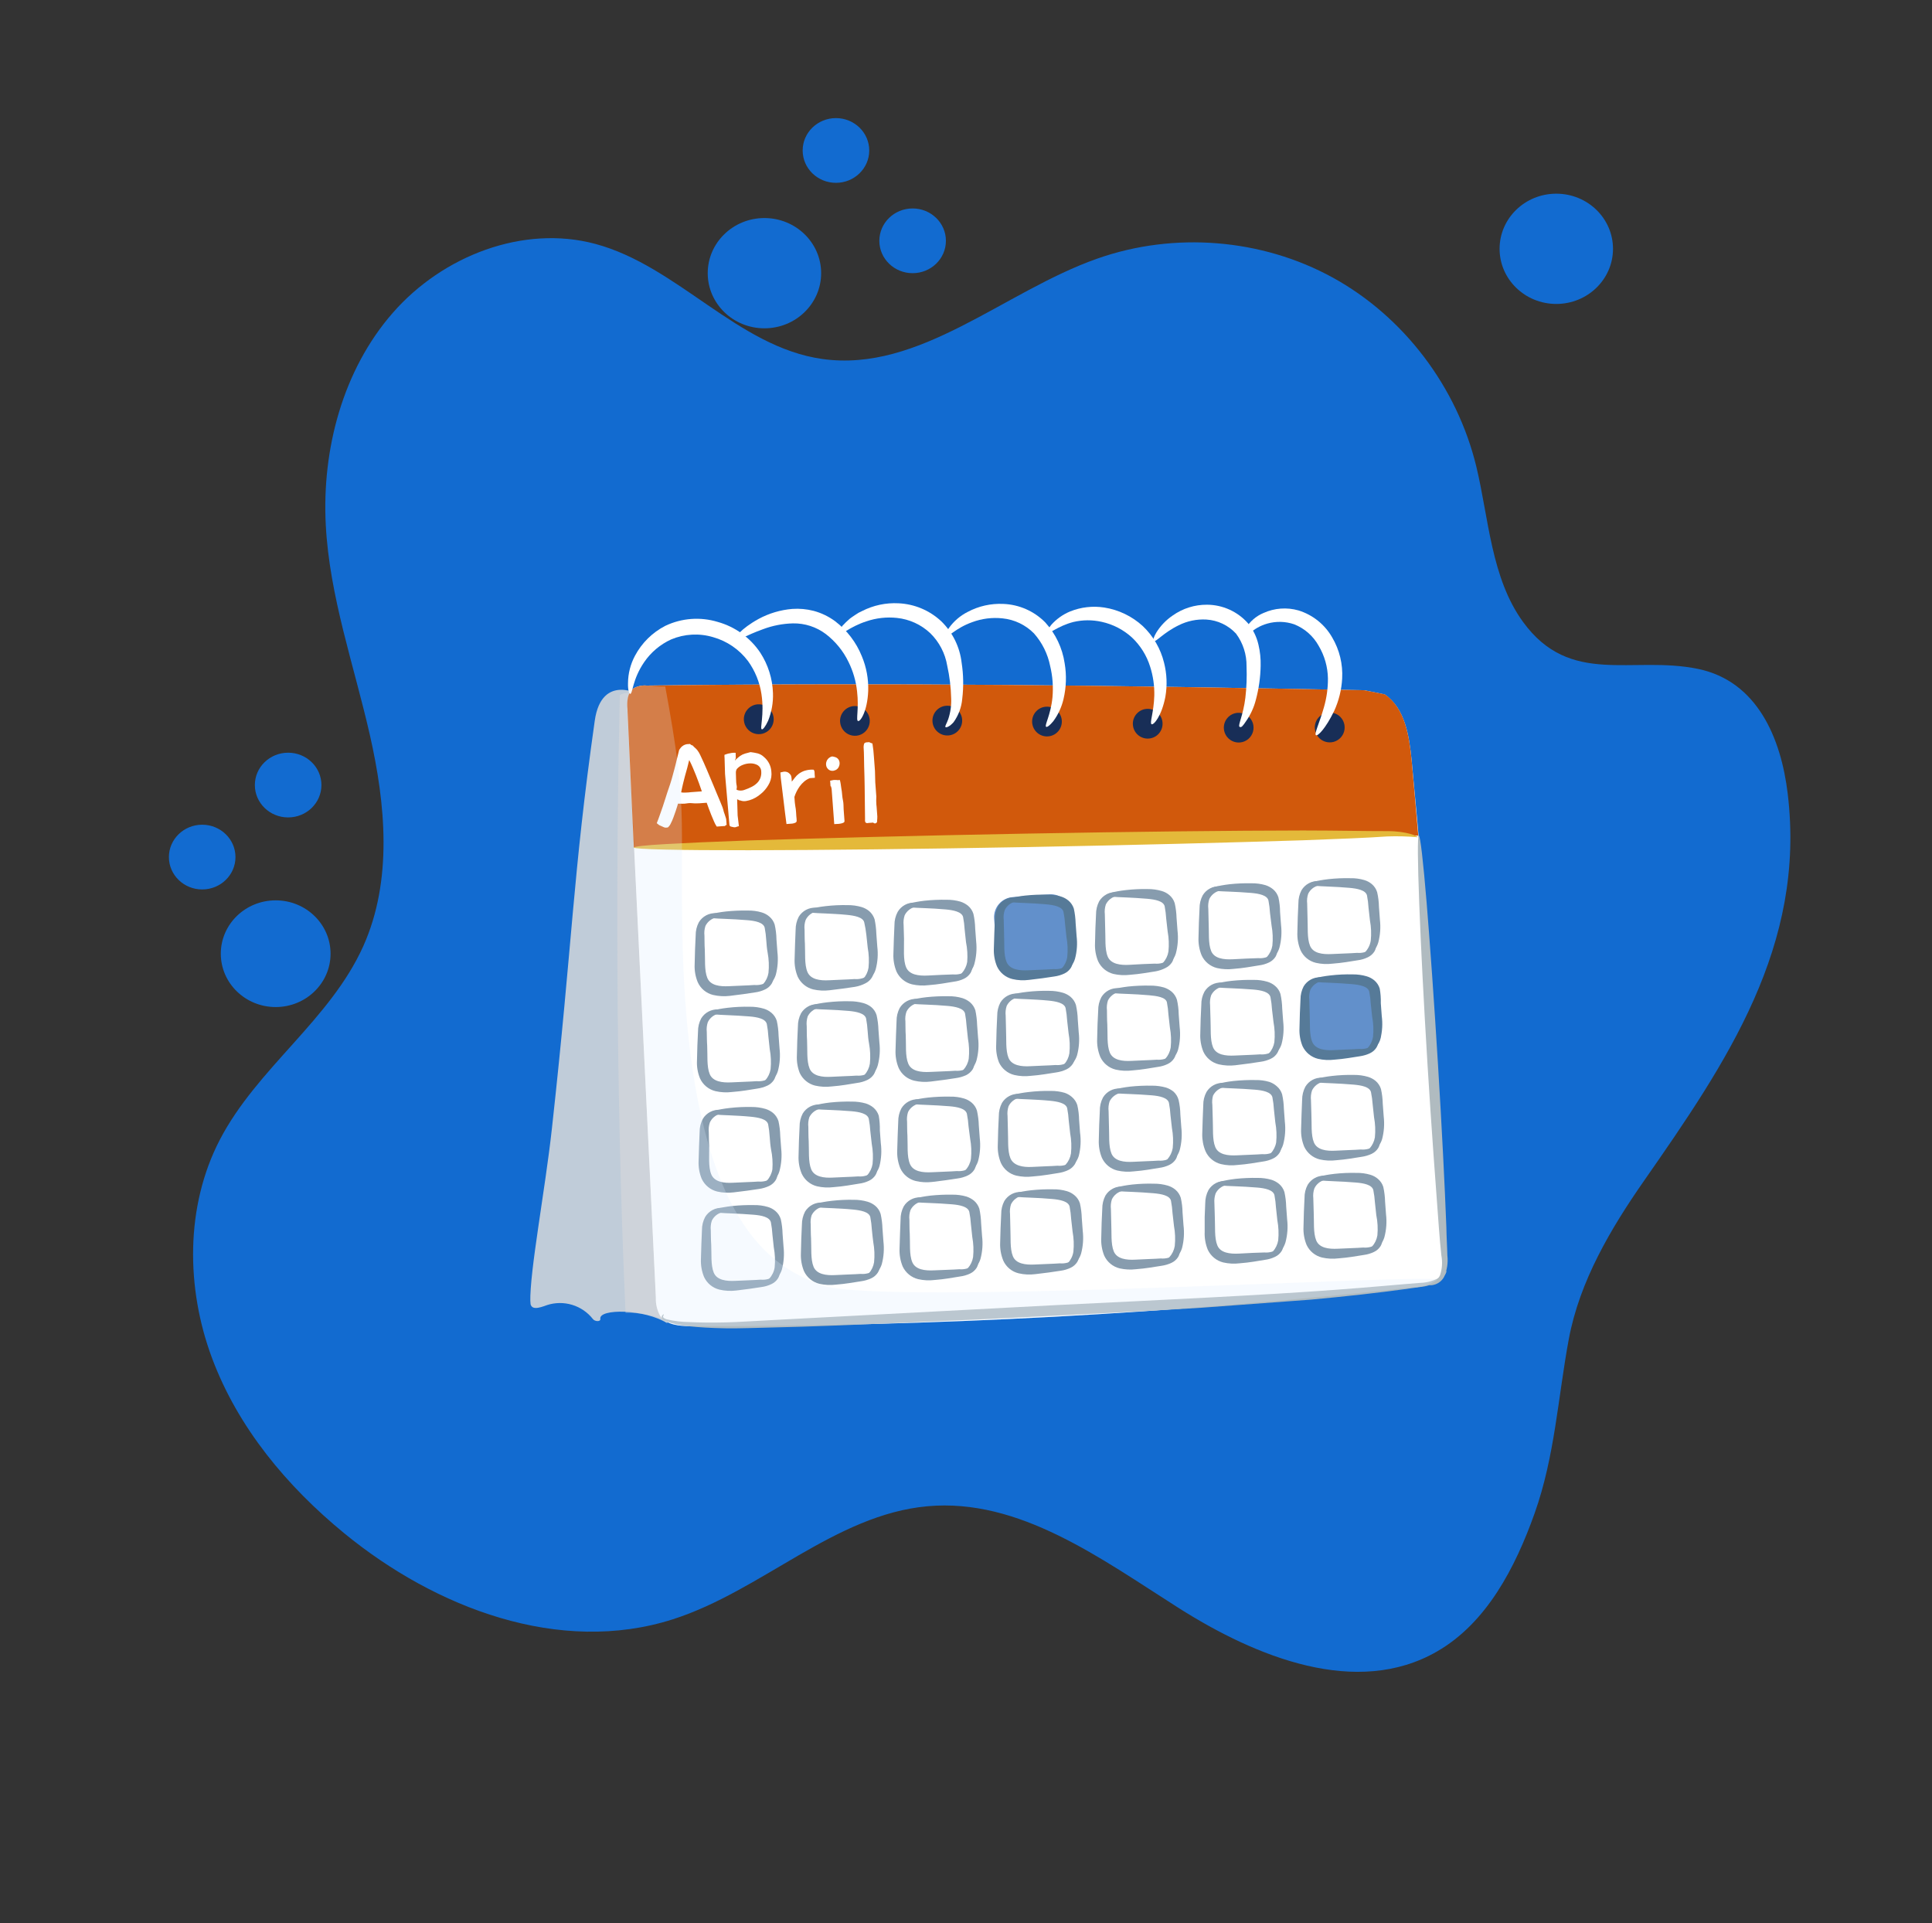 <svg width="216" height="215" viewBox="0 0 216 215" fill="none" xmlns="http://www.w3.org/2000/svg">
<rect x="0" y="0" width="216" height="215" fill="#333333" stroke="none"/>
<path d="M171.574 169.159C169.411 175.239 166.212 181.408 160.674 184.603C151.671 189.798 140.435 185.247 131.743 179.729C123.051 174.211 113.964 167.448 103.693 168.376C93.34 169.311 85.151 177.842 75.208 181.019C62.56 185.053 48.689 179.765 38.463 171.378C32.092 166.152 26.597 159.586 23.695 151.787C20.793 143.988 20.711 134.867 24.567 127.428C28.728 119.4 36.931 114.001 40.625 105.744C43.905 98.409 43.118 89.917 41.343 82.123C39.568 74.329 36.844 66.691 36.422 58.685C35.98 50.211 38.335 41.353 43.917 34.968C49.498 28.584 58.508 25.102 66.559 27.265C75.781 29.743 82.471 38.792 91.931 40.129C102.824 41.666 112.224 32.59 122.674 28.911C131.269 25.882 141.053 26.668 148.991 31.023C156.93 35.379 162.901 43.239 165.056 52.165C166.444 57.918 166.704 64.612 170.276 69.52C175.556 76.774 182.473 73.248 189.849 74.776C196.478 76.152 199.124 82.534 199.866 88.704C201.926 105.736 193.035 118.749 183.803 131.997C180.094 137.32 176.605 143.202 175.396 149.679C174.184 156.191 173.834 162.808 171.574 169.159Z" fill="#126BD0"/>
<g clip-path="url(#clip0)">
<path d="M74.628 147.938C72.101 146.312 66.892 146.259 67.119 147.447C67.144 147.785 66.484 147.726 66.286 147.447C65.693 146.693 64.883 146.14 63.966 145.862C63.049 145.584 62.069 145.594 61.158 145.89C60.242 146.229 59.308 146.522 59.289 145.543C59.217 142.089 60.934 133.136 61.703 126.161C64.052 104.885 64.005 98.132 66.493 80.575C67.269 75.051 71.881 77.858 71.243 77.566C73.363 100.571 73.595 123.794 74.004 146.919L74.628 147.938Z" fill="#C0CCD9"/>
<g style="mix-blend-mode:multiply" opacity="0.6">
<g style="mix-blend-mode:multiply" opacity="0.6">
<path d="M69.936 146.751C68.757 120.541 68.914 93.737 69.3 77.679C69.908 77.398 70.597 77.347 71.24 77.535C73.361 100.54 74.208 124.783 74.625 147.908C73.873 147.014 71.353 146.723 69.936 146.751Z" fill="#E6E1DC"/>
</g>
</g>
<path d="M152.543 77.161C124.742 76.619 100.042 76.295 72.307 76.637C71.778 76.586 71.247 76.704 70.79 76.974C70.131 77.455 70.126 78.421 70.141 79.246L73.326 145.062C73.3 145.765 73.464 146.463 73.8 147.081C74.495 148.125 75.961 148.24 77.218 148.239C104.247 148.305 131.259 146.852 158.125 143.888C159.023 143.877 159.896 143.597 160.633 143.083C161.642 142.236 161.666 140.69 161.612 139.343C160.833 121.205 159.569 103.085 157.822 84.983C157.548 82.239 157.082 79.186 154.807 77.625L152.543 77.161Z" fill="white"/>
<path d="M147.49 109.579L151.685 109.267C152.909 109.176 153.975 110.096 154.066 111.321L154.37 115.406C154.462 116.632 153.543 117.699 152.319 117.79L148.124 118.102C146.9 118.193 145.834 117.274 145.743 116.048L145.439 111.963C145.348 110.737 146.266 109.67 147.49 109.579Z" fill="#6290CB"/>
<path d="M113.836 108.825L118.737 108.46C119.123 108.431 119.482 108.25 119.735 107.956C119.988 107.662 120.114 107.28 120.085 106.893L119.724 102.04C119.68 101.449 119.404 100.9 118.956 100.514C118.508 100.127 117.924 99.935 117.335 99.978L113.201 100.286C112.612 100.332 112.065 100.609 111.679 101.057C111.294 101.505 111.101 102.088 111.143 102.678L111.446 106.748C111.466 107.041 111.545 107.328 111.676 107.591C111.808 107.854 111.99 108.089 112.212 108.282C112.434 108.475 112.691 108.622 112.97 108.715C113.249 108.808 113.543 108.845 113.836 108.825V108.825Z" fill="#6290CB"/>
<path d="M70.87 94.742L70.149 79.245C70.088 78.423 70.139 77.454 70.797 76.973C71.255 76.703 71.786 76.585 72.314 76.636C100.042 76.295 124.742 76.619 152.543 77.16L154.837 77.623C157.082 79.186 157.548 82.239 157.822 84.983C158.059 87.451 158.343 90.959 158.565 93.421C153.48 93.058 78.237 94.155 70.87 94.742Z" fill="#D1590C"/>
<path d="M147.001 81.433C147.024 81.763 147.145 82.079 147.347 82.341C147.549 82.602 147.825 82.798 148.138 82.902C148.452 83.007 148.789 83.016 149.107 82.929C149.426 82.841 149.712 82.661 149.928 82.411C150.144 82.161 150.281 81.852 150.322 81.524C150.363 81.196 150.305 80.863 150.157 80.567C150.008 80.272 149.776 80.027 149.488 79.864C149.201 79.701 148.871 79.627 148.542 79.651C148.102 79.684 147.693 79.89 147.404 80.224C147.115 80.558 146.97 80.993 147.001 81.433Z" fill="#182E57"/>
<path d="M136.831 81.465C136.855 81.793 136.976 82.106 137.179 82.365C137.381 82.624 137.656 82.818 137.968 82.921C138.28 83.024 138.615 83.032 138.932 82.944C139.248 82.856 139.532 82.676 139.746 82.427C139.96 82.178 140.096 81.871 140.136 81.544C140.176 81.218 140.119 80.886 139.971 80.593C139.823 80.299 139.591 80.056 139.305 79.894C139.019 79.732 138.692 79.658 138.364 79.683C137.925 79.716 137.516 79.922 137.229 80.256C136.941 80.59 136.798 81.025 136.831 81.465V81.465Z" fill="#182E57"/>
<path d="M128.439 82.56C127.524 82.628 126.727 81.941 126.659 81.025C126.591 80.109 127.277 79.311 128.192 79.243C129.107 79.175 129.904 79.862 129.972 80.778C130.04 81.694 129.354 82.492 128.439 82.56Z" fill="#182E57"/>
<path d="M117.177 82.317C116.262 82.385 115.466 81.698 115.397 80.781C115.329 79.865 116.016 79.068 116.93 79C117.845 78.932 118.642 79.619 118.71 80.535C118.778 81.451 118.092 82.249 117.177 82.317Z" fill="#182E57"/>
<path d="M106.034 82.211C105.119 82.279 104.322 81.592 104.254 80.676C104.186 79.76 104.872 78.962 105.787 78.894C106.702 78.826 107.499 79.514 107.567 80.43C107.635 81.346 106.949 82.143 106.034 82.211Z" fill="#182E57"/>
<path d="M93.924 80.711C93.948 81.039 94.069 81.353 94.272 81.612C94.474 81.871 94.748 82.064 95.06 82.167C95.372 82.27 95.708 82.278 96.024 82.191C96.341 82.103 96.624 81.923 96.839 81.674C97.053 81.424 97.189 81.117 97.229 80.791C97.269 80.464 97.211 80.133 97.063 79.839C96.915 79.546 96.684 79.302 96.398 79.14C96.112 78.978 95.784 78.905 95.457 78.929C95.017 78.962 94.609 79.168 94.322 79.502C94.034 79.837 93.891 80.271 93.924 80.711V80.711Z" fill="#182E57"/>
<path d="M83.167 80.516C83.19 80.846 83.311 81.161 83.513 81.423C83.715 81.684 83.991 81.88 84.304 81.984C84.618 82.089 84.955 82.098 85.273 82.011C85.592 81.923 85.878 81.743 86.094 81.493C86.31 81.243 86.447 80.934 86.488 80.606C86.529 80.278 86.471 79.945 86.323 79.649C86.174 79.354 85.942 79.109 85.654 78.946C85.367 78.783 85.037 78.709 84.708 78.733C84.268 78.766 83.859 78.972 83.57 79.306C83.281 79.64 83.136 80.075 83.167 80.516Z" fill="#182E57"/>
<path d="M139.084 71.213C139.318 71.358 139.949 70.199 141.694 69.706C142.676 69.429 143.718 69.456 144.684 69.785C145.847 70.242 146.815 71.09 147.423 72.183C148.083 73.288 148.442 74.547 148.465 75.835C148.471 76.933 148.319 78.026 148.013 79.081C147.487 80.919 146.907 82.043 147.125 82.181C147.344 82.319 148.231 81.388 149.154 79.49C149.682 78.344 149.988 77.108 150.055 75.848C150.145 74.242 149.758 72.645 148.942 71.26C148.114 69.808 146.766 68.727 145.17 68.236C143.871 67.865 142.482 67.968 141.251 68.527C140.436 68.871 139.749 69.462 139.287 70.218C138.962 70.821 138.988 71.174 139.084 71.213Z" fill="white"/>
<path d="M128.999 71.654C129.22 71.816 130.035 70.751 131.761 69.905C132.724 69.419 133.798 69.195 134.874 69.256C136.141 69.334 137.33 69.898 138.192 70.832C138.973 71.886 139.386 73.169 139.365 74.481C139.413 75.655 139.369 76.83 139.234 77.996C138.995 79.975 138.369 81.095 138.581 81.242C138.792 81.388 138.972 81.112 139.306 80.624C139.816 79.898 140.189 79.085 140.407 78.226C140.74 76.986 140.92 75.71 140.942 74.426C140.963 73.634 140.881 72.844 140.698 72.073C140.5 71.197 140.101 70.378 139.533 69.682C138.958 69.03 138.252 68.507 137.461 68.148C136.67 67.789 135.812 67.602 134.944 67.599C133.567 67.588 132.223 68.012 131.101 68.811C130.365 69.31 129.744 69.958 129.276 70.715C128.969 71.24 128.871 71.587 128.999 71.654Z" fill="white"/>
<path d="M117.093 70.718C117.293 70.92 118.219 69.994 120.004 69.529C121.043 69.284 122.123 69.278 123.164 69.51C124.43 69.786 125.6 70.391 126.557 71.265C127.502 72.16 128.202 73.283 128.588 74.527C128.921 75.571 129.077 76.663 129.053 77.758C128.994 79.662 128.51 80.825 128.743 80.954C128.976 81.084 129.871 80.052 130.289 77.898C130.511 76.631 130.462 75.332 130.144 74.087C129.761 72.515 128.932 71.089 127.757 69.979C126.558 68.884 125.065 68.165 123.462 67.913C122.171 67.712 120.851 67.864 119.639 68.352C118.835 68.685 118.117 69.195 117.537 69.844C117.141 70.329 117.002 70.64 117.093 70.718Z" fill="white"/>
<path d="M105.742 71.13C105.964 71.315 106.808 70.217 108.708 69.543C109.784 69.145 110.937 69.001 112.078 69.123C113.409 69.255 114.653 69.848 115.595 70.799C116.513 71.835 117.14 73.097 117.41 74.455C117.685 75.595 117.773 76.772 117.669 77.941C117.473 79.963 116.74 81.099 116.959 81.244C117.049 81.315 117.351 81.123 117.761 80.621C118.301 79.888 118.687 79.053 118.897 78.166C119.213 76.845 119.258 75.473 119.028 74.134C118.774 72.433 118.02 70.847 116.862 69.577C115.618 68.316 113.942 67.577 112.174 67.509C110.785 67.442 109.403 67.753 108.177 68.409C107.354 68.827 106.644 69.436 106.103 70.185C105.734 70.714 105.652 71.067 105.742 71.13Z" fill="white"/>
<path d="M93.735 70.912C93.959 71.127 94.9 70.091 96.858 69.459C97.956 69.083 99.122 68.952 100.276 69.074C101.672 69.218 102.982 69.817 104.004 70.781C105.007 71.762 105.672 73.038 105.902 74.423C106.166 75.61 106.312 76.819 106.341 78.035C106.379 78.828 106.27 79.621 106.021 80.375C105.837 80.898 105.626 81.176 105.702 81.271C105.779 81.366 106.163 81.237 106.611 80.732C107.166 79.961 107.501 79.052 107.58 78.105C107.742 76.769 107.719 75.417 107.512 74.087C107.31 72.327 106.507 70.69 105.24 69.454C103.937 68.235 102.243 67.521 100.463 67.439C99.043 67.362 97.629 67.665 96.364 68.315C96.102 68.425 95.854 68.565 95.624 68.733C95.404 68.88 95.197 69.012 95.015 69.156C94.719 69.41 94.438 69.681 94.174 69.968C93.806 70.52 93.644 70.834 93.735 70.912Z" fill="white"/>
<path d="M82.16 71.526C82.33 71.737 83.425 71.007 85.31 70.334C86.379 69.933 87.506 69.714 88.647 69.685C89.973 69.659 91.269 70.079 92.329 70.878C93.411 71.71 94.284 72.785 94.876 74.016C95.379 75.041 95.698 76.146 95.821 77.281C96.052 79.248 95.668 80.512 95.929 80.601C96.19 80.69 96.974 79.512 97.067 77.235C97.11 75.906 96.867 74.584 96.354 73.358C95.73 71.805 94.696 70.452 93.364 69.442C92.643 68.909 91.829 68.517 90.964 68.285C90.186 68.085 89.382 68.012 88.581 68.068C87.259 68.177 85.975 68.559 84.808 69.19C82.853 70.263 82.025 71.366 82.16 71.526Z" fill="white"/>
<path d="M70.456 77.57C70.747 77.548 70.691 75.954 72.019 74.018C72.776 72.912 73.82 72.034 75.038 71.477C76.521 70.854 78.174 70.764 79.715 71.222C81.274 71.658 82.647 72.595 83.623 73.888C84.414 74.984 84.931 76.253 85.132 77.59C85.484 79.934 84.912 81.467 85.178 81.524C85.282 81.571 85.559 81.257 85.878 80.569C86.272 79.588 86.457 78.535 86.419 77.479C86.368 75.868 85.875 74.302 84.995 72.952C83.87 71.279 82.185 70.063 80.244 69.522C78.305 68.932 76.216 69.087 74.385 69.958C72.941 70.699 71.757 71.865 70.994 73.299C70.489 74.241 70.221 75.291 70.212 76.361C70.186 77.158 70.356 77.578 70.456 77.57Z" fill="white"/>
<path d="M70.87 94.742C70.877 94.842 72.102 94.92 74.319 94.972C76.535 95.023 79.722 95.048 83.724 95.044C91.658 95.033 102.622 94.912 114.72 94.691C126.818 94.471 137.77 94.181 145.702 93.93C149.67 93.782 152.876 93.659 155.093 93.502C156.227 93.461 157.362 93.49 158.493 93.589C158.548 93.5 157.347 92.902 155.08 92.908C152.813 92.915 149.677 92.839 145.682 92.835C137.756 92.846 126.799 92.966 114.709 93.186C102.618 93.407 91.613 93.7 83.72 93.948C79.751 94.089 76.539 94.235 74.319 94.362C72.1 94.488 70.877 94.633 70.87 94.742Z" fill="#E4B93A"/>
<path d="M152.522 117.605C152.527 117.674 152.793 117.724 153.197 117.555C153.741 117.242 154.147 116.735 154.333 116.135C154.545 115.296 154.595 114.425 154.481 113.568L154.376 112.148C154.392 111.595 154.351 111.041 154.253 110.497C154.142 110.145 153.934 109.831 153.653 109.592C153.403 109.385 153.113 109.23 152.802 109.138C152.296 108.99 151.771 108.917 151.244 108.922C150.41 108.903 149.575 108.942 148.746 109.038C147.355 109.195 146.526 109.466 146.545 109.619C146.565 109.772 147.423 109.808 148.769 109.862C149.45 109.897 150.255 109.929 151.14 110.01C152.025 110.091 152.94 110.262 153.084 110.854C153.172 111.311 153.23 111.774 153.256 112.239L153.408 113.656C153.55 114.396 153.583 115.153 153.506 115.903C153.429 116.37 153.22 116.806 152.905 117.16C152.693 117.407 152.462 117.517 152.522 117.605Z" fill="#567A98"/>
<path d="M148.362 109.576C148.357 109.514 148.172 109.296 147.659 109.25C147.28 109.229 146.903 109.312 146.567 109.489C146.231 109.666 145.949 109.932 145.752 110.256C145.519 110.705 145.397 111.205 145.398 111.711L145.328 113.26L145.284 114.947C145.251 115.63 145.367 116.311 145.625 116.944C145.79 117.294 146.03 117.602 146.328 117.847C146.627 118.092 146.976 118.267 147.35 118.36C147.956 118.5 148.583 118.531 149.2 118.454C150.297 118.373 151.217 118.196 152.033 118.074C152.427 118.019 152.811 117.904 153.172 117.734C153.469 117.594 153.72 117.372 153.895 117.094C154.176 116.617 154.045 116.31 153.976 116.315C153.907 116.321 153.833 116.565 153.543 116.819C153.087 117.152 152.526 117.306 151.964 117.253C151.197 117.31 150.18 117.324 149.144 117.385C148.107 117.447 147.055 117.301 146.707 116.462C146.36 115.624 146.48 114.333 146.425 113.287L146.38 111.746C146.339 111.376 146.379 111.001 146.499 110.649C146.614 110.41 146.782 110.2 146.99 110.037C147.199 109.873 147.442 109.758 147.701 109.702C148.072 109.613 148.33 109.663 148.362 109.576Z" fill="#567A98"/>
<path d="M152.708 128.818C152.714 128.894 152.98 128.944 153.375 128.768C153.924 128.458 154.333 127.949 154.519 127.347C154.739 126.517 154.8 125.654 154.7 124.801L154.594 123.381C154.581 122.827 154.514 122.276 154.394 121.735C154.283 121.383 154.076 121.07 153.795 120.83C153.545 120.623 153.255 120.469 152.944 120.376C152.438 120.228 151.913 120.155 151.386 120.16C150.567 120.143 149.748 120.181 148.934 120.273C147.55 120.43 146.722 120.7 146.741 120.853C146.76 121.006 147.611 121.043 148.964 121.097C149.646 121.131 150.442 121.165 151.335 121.245C152.228 121.325 153.135 121.497 153.279 122.089C153.372 122.543 153.434 123.002 153.467 123.464L153.618 124.882C153.757 125.622 153.79 126.379 153.716 127.129C153.639 127.596 153.431 128.032 153.116 128.386C152.879 128.627 152.687 128.734 152.708 128.818Z" fill="#879CAE"/>
<path d="M148.542 120.797C148.537 120.735 148.359 120.517 147.839 120.471C147.461 120.449 147.084 120.531 146.749 120.708C146.414 120.886 146.135 121.151 145.94 121.477C145.701 121.933 145.577 122.44 145.579 122.955L145.517 124.504L145.465 126.191C145.435 126.874 145.555 127.555 145.814 128.188C145.979 128.537 146.219 128.845 146.518 129.09C146.816 129.335 147.165 129.511 147.539 129.604C148.146 129.743 148.772 129.775 149.389 129.698C150.478 129.617 151.406 129.44 152.214 129.318C152.611 129.263 152.998 129.149 153.361 128.978C153.658 128.837 153.909 128.615 154.084 128.337C154.365 127.861 154.234 127.554 154.165 127.559C154.096 127.564 154.022 127.809 153.732 128.062C153.277 128.395 152.715 128.55 152.153 128.496C151.386 128.553 150.369 128.567 149.333 128.629C148.296 128.69 147.244 128.545 146.897 127.706C146.549 126.867 146.669 125.576 146.614 124.53L146.569 122.99C146.528 122.619 146.569 122.245 146.688 121.892C146.803 121.653 146.972 121.444 147.18 121.28C147.388 121.116 147.631 121.002 147.89 120.946C148.259 120.833 148.517 120.883 148.542 120.797Z" fill="#879CAE"/>
<path d="M152.292 106.844C152.297 106.913 152.556 106.963 152.96 106.794C153.511 106.48 153.918 105.962 154.094 105.351C154.314 104.521 154.376 103.657 154.274 102.805L154.169 101.384C154.159 100.83 154.093 100.279 153.969 99.739C153.864 99.39 153.662 99.078 153.386 98.841C153.138 98.628 152.847 98.471 152.534 98.379C152.029 98.229 151.503 98.158 150.976 98.171C150.16 98.151 149.343 98.186 148.532 98.275C147.14 98.433 146.312 98.703 146.331 98.856C146.35 99.009 147.209 99.045 148.563 99.107C149.236 99.134 150.041 99.174 150.887 99.25C151.733 99.326 152.695 99.502 152.832 100.102C152.92 100.559 152.978 101.021 153.004 101.486L153.163 102.895C153.3 103.636 153.33 104.393 153.253 105.143C153.181 105.612 152.972 106.049 152.653 106.4C152.425 106.656 152.263 106.761 152.292 106.844Z" fill="#879CAE"/>
<path d="M148.124 98.815C148.12 98.761 147.942 98.535 147.422 98.489C147.042 98.471 146.665 98.556 146.329 98.734C145.994 98.913 145.713 99.178 145.515 99.503C145.277 99.956 145.156 100.462 145.162 100.973L145.092 102.523L145.048 104.209C145.018 104.895 145.138 105.579 145.398 106.214C145.558 106.565 145.795 106.875 146.093 107.121C146.39 107.366 146.74 107.54 147.115 107.63C147.721 107.769 148.347 107.8 148.965 107.724C150.061 107.643 150.982 107.474 151.797 107.344C152.193 107.293 152.578 107.179 152.936 107.004C153.232 106.862 153.483 106.64 153.66 106.364C153.933 105.895 153.81 105.58 153.741 105.585C153.672 105.591 153.597 105.828 153.3 106.082C152.844 106.415 152.282 106.569 151.72 106.516C150.953 106.573 149.937 106.594 148.9 106.648C147.863 106.702 146.812 106.572 146.464 105.725C146.116 104.879 146.236 103.596 146.181 102.55L146.144 101.008C146.101 100.639 146.139 100.265 146.255 99.912C146.371 99.674 146.54 99.466 146.748 99.304C146.957 99.141 147.199 99.028 147.458 98.973C147.842 98.852 148.092 98.902 148.124 98.815Z" fill="#879CAE"/>
<path d="M141.468 118.18C141.473 118.249 141.739 118.299 142.135 118.131C142.684 117.824 143.093 117.318 143.279 116.718C143.499 115.888 143.56 115.024 143.46 114.172L143.354 112.751C143.341 112.197 143.274 111.646 143.155 111.106C143.046 110.755 142.838 110.444 142.556 110.208C142.308 109.996 142.018 109.839 141.704 109.747C141.199 109.597 140.673 109.527 140.147 109.538C139.328 109.523 138.509 109.558 137.694 109.644C136.31 109.801 135.482 110.071 135.501 110.224C135.52 110.377 136.372 110.421 137.725 110.475C138.406 110.502 139.203 110.543 140.096 110.615C140.988 110.688 141.896 110.868 142.04 111.467C142.129 111.924 142.186 112.387 142.213 112.851L142.379 114.252C142.517 114.99 142.55 115.744 142.476 116.492C142.401 116.96 142.192 117.396 141.875 117.748C141.64 117.998 141.447 118.105 141.468 118.18Z" fill="#879CAE"/>
<path d="M137.263 110.17C137.297 110.106 137.08 109.89 136.56 109.836C136.181 109.819 135.805 109.904 135.471 110.082C135.137 110.26 134.857 110.526 134.661 110.85C134.419 111.302 134.298 111.808 134.308 112.32C134.282 112.801 134.257 113.304 134.238 113.869L134.194 115.556C134.161 116.241 134.278 116.925 134.536 117.561C134.698 117.912 134.938 118.221 135.236 118.466C135.535 118.711 135.885 118.886 136.26 118.977C136.867 119.118 137.493 119.152 138.111 119.079C139.204 118.951 140.127 118.82 140.935 118.691C141.333 118.64 141.721 118.525 142.082 118.351C142.381 118.213 142.632 117.99 142.805 117.71C143.087 117.241 142.955 116.927 142.886 116.932C142.817 116.937 142.742 117.174 142.453 117.428C141.997 117.761 141.435 117.915 140.873 117.862C140.107 117.919 139.09 117.94 138.053 117.994C137.016 118.048 135.966 117.918 135.617 117.071C135.269 116.225 135.39 114.949 135.335 113.896L135.289 112.355C135.249 111.985 135.289 111.61 135.408 111.257C135.525 111.02 135.694 110.813 135.902 110.65C136.111 110.488 136.353 110.374 136.611 110.319C137.019 110.203 137.269 110.247 137.263 110.17Z" fill="#879CAE"/>
<path d="M141.656 129.408C141.661 129.477 141.927 129.527 142.323 129.359C142.873 129.053 143.281 128.543 143.459 127.938C143.682 127.109 143.746 126.245 143.647 125.392L143.542 123.971C143.528 123.418 143.462 122.867 143.342 122.326C143.232 121.966 143.018 121.646 142.726 121.407C142.491 121.201 142.217 121.043 141.921 120.942C141.415 120.792 140.89 120.722 140.363 120.733C139.544 120.718 138.725 120.753 137.911 120.839C136.527 120.996 135.698 121.266 135.718 121.419C135.737 121.572 136.588 121.616 137.942 121.67C138.622 121.697 139.42 121.738 140.304 121.811C141.189 121.884 142.112 122.063 142.257 122.662C142.345 123.119 142.403 123.581 142.429 124.046L142.58 125.456C142.719 126.197 142.752 126.953 142.678 127.703C142.596 128.17 142.379 128.602 142.053 128.946C141.827 129.218 141.634 129.325 141.656 129.408Z" fill="#879CAE"/>
<path d="M137.489 121.38C137.523 121.323 137.306 121.108 136.786 121.054C136.407 121.035 136.031 121.12 135.697 121.298C135.362 121.477 135.083 121.743 134.887 122.067C134.644 122.519 134.519 123.025 134.526 123.538C134.508 124.018 134.484 124.522 134.464 125.087L134.412 126.774C134.4 127.44 134.528 128.102 134.788 128.715C134.951 129.066 135.19 129.375 135.489 129.62C135.787 129.865 136.137 130.04 136.513 130.131C137.119 130.274 137.745 130.306 138.363 130.225C139.452 130.144 140.38 129.974 141.187 129.845C141.586 129.794 141.973 129.679 142.334 129.505C142.632 129.365 142.883 129.142 143.058 128.864C143.339 128.395 143.208 128.081 143.139 128.086C143.07 128.091 142.995 128.328 142.705 128.581C142.246 128.913 141.682 129.068 141.118 129.016C140.351 129.073 139.343 129.094 138.306 129.148C137.269 129.202 136.218 129.072 135.87 128.225C135.521 127.379 135.642 126.096 135.587 125.05L135.542 123.509C135.497 123.163 135.523 122.812 135.619 122.476C135.736 122.239 135.905 122.032 136.113 121.869C136.321 121.707 136.564 121.593 136.822 121.537C137.207 121.424 137.464 121.466 137.489 121.38Z" fill="#879CAE"/>
<path d="M141.231 107.427C141.236 107.496 141.502 107.546 141.906 107.377C142.456 107.064 142.863 106.549 143.041 105.941C143.261 105.107 143.322 104.237 143.22 103.38C143.186 102.927 143.151 102.451 143.114 101.959C143.111 101.406 143.049 100.854 142.93 100.313C142.821 99.96 142.613 99.646 142.331 99.408C142.079 99.201 141.79 99.045 141.479 98.946C140.973 98.8 140.448 98.73 139.921 98.738C139.105 98.722 138.289 98.757 137.477 98.843C136.086 99.008 135.257 99.27 135.277 99.431C135.296 99.592 136.155 99.621 137.508 99.674C138.181 99.701 138.986 99.742 139.87 99.815C140.755 99.888 141.679 100.074 141.815 100.666C141.903 101.124 141.961 101.586 141.988 102.051L142.162 103.459C142.298 104.2 142.329 104.957 142.252 105.707C142.173 106.173 141.965 106.609 141.652 106.963C141.402 107.237 141.209 107.344 141.231 107.427Z" fill="#879CAE"/>
<path d="M137.072 99.406C137.067 99.344 136.889 99.126 136.369 99.08C135.99 99.058 135.612 99.14 135.276 99.317C134.939 99.494 134.658 99.76 134.462 100.086C134.224 100.539 134.103 101.045 134.109 101.557L134.039 103.106L133.995 104.792C133.965 105.478 134.084 106.162 134.345 106.797C134.506 107.147 134.745 107.456 135.042 107.701C135.339 107.946 135.688 108.121 136.062 108.214C136.668 108.353 137.294 108.385 137.912 108.307C139.008 108.226 139.928 108.049 140.744 107.919C141.139 107.871 141.524 107.759 141.883 107.587C142.179 107.445 142.43 107.224 142.607 106.947C142.88 106.471 142.749 106.164 142.68 106.169C142.611 106.174 142.536 106.411 142.247 106.665C141.792 107 141.23 107.158 140.668 107.106C139.898 107.125 138.884 107.177 137.847 107.231C136.81 107.285 135.759 107.155 135.412 106.316C135.064 105.477 135.184 104.187 135.128 103.133L135.091 101.592C135.049 101.222 135.087 100.848 135.202 100.495C135.319 100.258 135.488 100.05 135.696 99.888C135.904 99.725 136.146 99.612 136.405 99.556C136.789 99.442 137.039 99.486 137.072 99.406Z" fill="#879CAE"/>
<path d="M129.902 118.809C129.907 118.886 130.166 118.936 130.569 118.76C131.114 118.459 131.522 117.958 131.706 117.363C131.926 116.53 131.988 115.664 131.887 114.809L131.781 113.388C131.772 112.837 131.705 112.288 131.582 111.751C131.471 111.399 131.263 111.085 130.983 110.846C130.73 110.639 130.441 110.483 130.131 110.384C129.624 110.241 129.1 110.171 128.573 110.176C127.757 110.16 126.94 110.195 126.129 110.28C124.737 110.446 123.909 110.708 123.928 110.869C123.948 111.029 124.806 111.058 126.16 111.112C126.833 111.139 127.638 111.18 128.484 111.256C129.33 111.332 130.343 111.472 130.463 112.05C130.551 112.508 130.608 112.97 130.635 113.435L130.795 114.852C130.931 115.593 130.962 116.35 130.885 117.099C130.809 117.567 130.6 118.003 130.284 118.356C130.065 118.62 129.872 118.727 129.902 118.809Z" fill="#879CAE"/>
<path d="M125.743 110.788C125.738 110.727 125.56 110.508 125.04 110.462C124.661 110.44 124.282 110.522 123.946 110.699C123.61 110.877 123.329 111.143 123.133 111.469C122.894 111.924 122.773 112.432 122.78 112.946L122.708 114.457L122.663 116.144C122.633 116.83 122.753 117.514 123.013 118.148C123.175 118.498 123.413 118.807 123.711 119.052C124.008 119.298 124.356 119.473 124.73 119.565C125.337 119.703 125.963 119.735 126.58 119.659C127.677 119.577 128.597 119.401 129.412 119.271C129.808 119.223 130.192 119.111 130.552 118.939C130.848 118.797 131.099 118.575 131.275 118.298C131.548 117.822 131.425 117.515 131.356 117.52C131.287 117.525 131.212 117.762 130.915 118.016C130.461 118.352 129.899 118.509 129.336 118.458C128.569 118.515 127.552 118.529 126.516 118.59C125.48 118.652 124.428 118.506 124.08 117.668C123.732 116.829 123.852 115.538 123.797 114.484C123.757 113.955 123.773 113.444 123.759 112.943C123.716 112.571 123.754 112.194 123.87 111.838C123.987 111.605 124.155 111.401 124.36 111.24C124.565 111.08 124.803 110.966 125.058 110.908C125.452 110.825 125.702 110.86 125.743 110.788Z" fill="#879CAE"/>
<path d="M130.081 130.03C130.086 130.099 130.353 130.157 130.756 129.98C131.304 129.675 131.712 129.168 131.892 128.567C132.112 127.735 132.173 126.869 132.072 126.014L131.967 124.593C131.957 124.042 131.891 123.493 131.768 122.956C131.672 122.601 131.477 122.28 131.205 122.032C130.953 121.826 130.664 121.669 130.354 121.571C129.847 121.428 129.322 121.358 128.796 121.362C127.98 121.347 127.163 121.382 126.352 121.467C124.96 121.632 124.132 121.895 124.151 122.055C124.171 122.216 125.029 122.245 126.375 122.299C127.055 122.326 127.86 122.366 128.745 122.439C129.63 122.513 130.553 122.699 130.69 123.291C130.778 123.748 130.835 124.211 130.862 124.675L131.022 126.092C131.158 126.833 131.189 127.59 131.112 128.34C131.033 128.807 130.825 129.242 130.511 129.597C130.243 129.825 130.059 129.947 130.081 130.03Z" fill="#879CAE"/>
<path d="M125.922 122.008C125.917 121.947 125.739 121.729 125.219 121.682C124.839 121.66 124.461 121.742 124.125 121.92C123.789 122.097 123.508 122.363 123.312 122.689C123.07 123.151 122.949 123.668 122.961 124.19L122.891 125.739L122.847 127.426C122.817 128.111 122.936 128.795 123.197 129.43C123.358 129.78 123.597 130.089 123.894 130.334C124.191 130.579 124.54 130.755 124.914 130.847C125.52 130.986 126.146 131.018 126.764 130.941C127.86 130.859 128.78 130.683 129.596 130.552C129.991 130.505 130.376 130.392 130.735 130.221C131.031 130.079 131.282 129.857 131.459 129.58C131.732 129.104 131.601 128.797 131.532 128.802C131.463 128.808 131.388 129.045 131.098 129.298C130.644 129.634 130.082 129.791 129.52 129.74C128.753 129.797 127.736 129.811 126.699 129.872C125.663 129.934 124.611 129.788 124.263 128.949C123.916 128.111 124.036 126.82 123.98 125.766L123.943 124.225C123.9 123.853 123.938 123.476 124.053 123.12C124.17 122.883 124.339 122.676 124.547 122.513C124.756 122.35 124.998 122.237 125.256 122.181C125.639 122.045 125.889 122.088 125.922 122.008Z" fill="#879CAE"/>
<path d="M129.664 108.049C129.67 108.125 129.928 108.176 130.331 107.999C130.88 107.689 131.287 107.177 131.466 106.571C131.686 105.741 131.748 104.878 131.647 104.025L131.541 102.605C131.525 102.051 131.456 101.5 131.334 100.96C131.226 100.607 131.018 100.292 130.735 100.055C130.486 99.845 130.196 99.691 129.884 99.601C129.378 99.452 128.853 99.379 128.325 99.385C127.507 99.368 126.688 99.405 125.874 99.498C124.482 99.655 123.654 99.925 123.673 100.078C123.692 100.231 124.551 100.268 125.904 100.322C126.578 100.356 127.382 100.389 128.267 100.47C129.152 100.551 130.075 100.722 130.212 101.314C130.299 101.771 130.357 102.234 130.384 102.698L130.543 104.115C130.68 104.856 130.71 105.613 130.634 106.363C130.557 106.831 130.349 107.267 130.033 107.62C129.827 107.859 129.642 107.965 129.664 108.049Z" fill="#879CAE"/>
<path d="M125.5 100.066C125.533 100.002 125.317 99.786 124.797 99.74C124.418 99.718 124.04 99.801 123.704 99.978C123.368 100.155 123.086 100.421 122.89 100.746C122.653 101.203 122.532 101.71 122.537 102.224C122.518 102.697 122.495 103.208 122.467 103.774L122.423 105.46C122.393 106.143 122.512 106.825 122.772 107.457C122.936 107.806 123.174 108.114 123.471 108.359C123.768 108.604 124.116 108.78 124.489 108.874C125.098 109.012 125.727 109.044 126.347 108.967C127.436 108.886 128.356 108.709 129.172 108.587C129.57 108.517 129.956 108.387 130.315 108.201C130.611 108.058 130.861 107.836 131.039 107.56C131.312 107.084 131.189 106.777 131.12 106.782C131.051 106.787 130.976 107.032 130.679 107.286C130.223 107.619 129.661 107.773 129.1 107.72C128.33 107.738 127.324 107.79 126.287 107.852C125.251 107.913 124.191 107.768 123.843 106.93C123.496 106.091 123.616 104.8 123.56 103.746L123.523 102.205C123.48 101.836 123.518 101.461 123.634 101.108C123.75 100.87 123.919 100.661 124.127 100.497C124.335 100.333 124.577 100.219 124.836 100.162C125.216 100.087 125.465 100.115 125.5 100.066Z" fill="#879CAE"/>
<path d="M118.618 119.417C118.624 119.486 118.882 119.537 119.286 119.368C119.836 119.062 120.244 118.552 120.422 117.947C120.642 117.118 120.703 116.254 120.602 115.402L120.497 113.981C120.48 113.427 120.411 112.877 120.289 112.336C120.178 111.984 119.97 111.671 119.69 111.431C119.44 111.224 119.15 111.07 118.839 110.977C118.333 110.829 117.808 110.756 117.28 110.761C116.464 110.744 115.648 110.781 114.837 110.874C113.445 111.031 112.617 111.301 112.636 111.454C112.655 111.607 113.514 111.644 114.867 111.697C115.541 111.732 116.345 111.765 117.192 111.849C118.038 111.932 118.999 112.1 119.137 112.7C119.224 113.155 119.282 113.615 119.308 114.077L119.468 115.494C119.604 116.235 119.635 116.992 119.558 117.742C119.484 118.21 119.275 118.647 118.957 118.998C118.781 119.22 118.597 119.334 118.618 119.417Z" fill="#879CAE"/>
<path d="M114.451 111.389C114.446 111.327 114.268 111.109 113.748 111.063C113.369 111.043 112.992 111.126 112.656 111.303C112.321 111.48 112.039 111.745 111.841 112.069C111.605 112.525 111.484 113.033 111.489 113.547L111.419 115.096L111.375 116.783C111.336 117.454 111.441 118.125 111.683 118.752C111.845 119.102 112.083 119.411 112.38 119.656C112.678 119.901 113.026 120.076 113.4 120.168C114.007 120.307 114.633 120.338 115.25 120.262C116.347 120.181 117.267 120.004 118.083 119.882C118.48 119.827 118.866 119.712 119.229 119.542C119.525 119.399 119.776 119.177 119.953 118.901C120.226 118.425 120.103 118.118 120.034 118.123C119.965 118.128 119.89 118.365 119.593 118.619C119.137 118.952 118.575 119.107 118.013 119.053C117.246 119.11 116.23 119.124 115.201 119.185C114.172 119.246 113.105 119.102 112.757 118.263C112.409 117.424 112.529 116.133 112.475 115.087L112.437 113.546C112.394 113.176 112.432 112.802 112.548 112.449C112.664 112.211 112.833 112.002 113.041 111.838C113.249 111.674 113.492 111.56 113.75 111.503C114.168 111.425 114.419 111.476 114.451 111.389Z" fill="#879CAE"/>
<path d="M118.809 130.676C118.814 130.745 119.072 130.795 119.476 130.626C120.023 130.316 120.429 129.808 120.612 129.206C120.825 128.355 120.872 127.47 120.75 126.601L120.644 125.181C120.635 124.627 120.568 124.076 120.445 123.536C120.334 123.184 120.126 122.87 119.845 122.631C119.612 122.425 119.341 122.267 119.047 122.165C118.541 122.016 118.016 121.943 117.489 121.949C116.662 121.934 115.836 121.974 115.015 122.071C113.623 122.229 112.795 122.499 112.814 122.652C112.833 122.805 113.692 122.841 115.045 122.895C115.719 122.93 116.523 122.963 117.37 123.046C118.217 123.13 119.178 123.298 119.314 123.89C119.402 124.347 119.46 124.81 119.487 125.275L119.646 126.691C119.783 127.433 119.813 128.189 119.736 128.939C119.662 129.408 119.454 129.844 119.136 130.196C118.969 130.44 118.776 130.547 118.809 130.676Z" fill="#879CAE"/>
<path d="M114.638 122.609C114.634 122.548 114.455 122.329 113.935 122.283C113.555 122.261 113.176 122.343 112.838 122.521C112.501 122.698 112.218 122.964 112.021 123.29C111.784 123.746 111.663 124.254 111.668 124.768L111.598 126.317L111.554 128.004C111.524 128.687 111.643 129.368 111.903 130.001C112.065 130.351 112.303 130.66 112.6 130.905C112.898 131.15 113.246 131.325 113.62 131.417C114.227 131.555 114.853 131.587 115.47 131.511C116.567 131.43 117.487 131.253 118.303 131.131C118.698 131.077 119.082 130.962 119.442 130.791C119.738 130.649 119.988 130.427 120.165 130.15C120.438 129.675 120.315 129.367 120.246 129.372C120.177 129.377 120.103 129.622 119.806 129.876C119.35 130.209 118.788 130.364 118.226 130.31C117.459 130.367 116.442 130.381 115.406 130.443C114.37 130.504 113.314 130.313 112.967 129.474C112.619 128.635 112.739 127.344 112.684 126.298L112.646 124.757C112.604 124.388 112.642 124.013 112.758 123.66C112.874 123.422 113.042 123.213 113.251 123.049C113.459 122.885 113.701 122.771 113.96 122.714C114.355 122.645 114.606 122.696 114.638 122.609Z" fill="#879CAE"/>
<path d="M118.381 108.656C118.386 108.726 118.644 108.776 119.048 108.607C119.598 108.301 120.006 107.791 120.184 107.187C120.409 106.358 120.47 105.493 120.365 104.641L120.259 103.22C120.242 102.667 120.175 102.116 120.059 101.575C119.947 101.226 119.74 100.915 119.461 100.678C119.211 100.467 118.921 100.31 118.609 100.216C118.103 100.067 117.578 99.997 117.051 100.007C116.232 99.992 115.413 100.027 114.599 100.113C113.215 100.27 112.387 100.54 112.406 100.693C112.425 100.846 113.277 100.891 114.63 100.944C115.303 100.971 116.108 101.012 116.954 101.088C117.8 101.164 118.762 101.339 118.899 101.939C118.99 102.396 119.05 102.858 119.079 103.323L119.23 104.733C119.367 105.474 119.397 106.231 119.32 106.981C119.248 107.45 119.039 107.887 118.72 108.237C118.552 108.466 118.359 108.573 118.381 108.656Z" fill="#567A98"/>
<path d="M114.191 100.63C114.187 100.576 114.009 100.357 113.488 100.304C113.109 100.286 112.731 100.37 112.396 100.549C112.06 100.727 111.779 100.993 111.582 101.318C111.344 101.771 111.222 102.276 111.228 102.788L111.166 104.337L111.114 106.024C111.085 106.709 111.204 107.393 111.464 108.028C111.627 108.379 111.866 108.688 112.165 108.934C112.464 109.179 112.814 109.353 113.189 109.444C113.795 109.588 114.422 109.62 115.039 109.538C116.125 109.419 117.056 109.288 117.864 109.158C118.262 109.107 118.649 108.992 119.011 108.818C119.306 108.676 119.557 108.454 119.734 108.178C120.008 107.709 119.884 107.394 119.815 107.399C119.746 107.405 119.671 107.642 119.381 107.895C118.922 108.227 118.358 108.381 117.794 108.33C117.027 108.387 116.019 108.408 114.982 108.462C113.945 108.516 112.894 108.385 112.538 107.539C112.182 106.693 112.31 105.41 112.256 104.364L112.218 102.822C112.173 102.452 112.214 102.077 112.337 101.725C112.451 101.487 112.618 101.279 112.825 101.117C113.033 100.954 113.274 100.841 113.532 100.787C113.932 100.672 114.197 100.714 114.191 100.63Z" fill="#567A98"/>
<path d="M107.366 120.015C107.371 120.084 107.63 120.134 108.033 119.965C108.582 119.661 108.989 119.154 109.17 118.553C109.394 117.721 109.455 116.854 109.35 115.999L109.244 114.579C109.227 114.025 109.16 113.475 109.045 112.933C108.932 112.584 108.725 112.273 108.446 112.036C108.194 111.828 107.905 111.672 107.594 111.574C107.089 111.425 106.563 111.354 106.036 111.366C105.218 111.35 104.399 111.385 103.584 111.471C102.2 111.628 101.372 111.898 101.392 112.059C101.411 112.22 102.262 112.249 103.615 112.303C104.288 112.33 105.093 112.37 105.939 112.446C106.786 112.522 107.747 112.698 107.892 113.297C107.976 113.755 108.034 114.217 108.064 114.682L108.216 116.099C108.353 116.84 108.383 117.597 108.306 118.347C108.232 118.813 108.023 119.247 107.705 119.596C107.537 119.825 107.346 119.947 107.366 120.015Z" fill="#879CAE"/>
<path d="M103.199 111.994C103.195 111.933 103.017 111.714 102.496 111.66C102.116 111.642 101.739 111.727 101.404 111.906C101.068 112.084 100.787 112.35 100.59 112.675C100.352 113.128 100.23 113.633 100.236 114.145C100.218 114.625 100.194 115.129 100.174 115.694C100.154 116.259 100.141 116.8 100.122 117.381C100.092 118.066 100.211 118.75 100.472 119.385C100.635 119.736 100.874 120.045 101.173 120.291C101.471 120.536 101.821 120.71 102.197 120.801C102.803 120.943 103.429 120.978 104.047 120.903C105.133 120.776 106.064 120.645 106.872 120.515C107.268 120.463 107.655 120.351 108.019 120.183C108.313 120.038 108.563 119.816 108.742 119.542C109.015 119.066 108.892 118.759 108.823 118.764C108.754 118.769 108.679 119.006 108.39 119.26C107.931 119.592 107.367 119.746 106.803 119.694C106.036 119.751 105.027 119.772 103.99 119.826C102.953 119.88 101.902 119.75 101.547 118.904C101.191 118.058 101.319 116.782 101.264 115.728C101.225 115.199 101.241 114.688 101.226 114.187C101.182 113.817 101.222 113.441 101.345 113.09C101.461 112.853 101.629 112.646 101.835 112.483C102.042 112.321 102.283 112.207 102.54 112.151C102.917 112.031 103.167 112.074 103.199 111.994Z" fill="#879CAE"/>
<path d="M107.554 131.235C107.559 131.304 107.817 131.354 108.221 131.185C108.769 130.881 109.177 130.374 109.357 129.773C109.577 128.941 109.638 128.074 109.537 127.219L109.432 125.799C109.416 125.245 109.346 124.694 109.225 124.154C109.118 123.804 108.913 123.492 108.633 123.256C108.382 123.044 108.089 122.887 107.774 122.795C107.269 122.645 106.743 122.574 106.216 122.587C105.397 122.571 104.579 122.606 103.764 122.692C102.372 122.849 101.544 123.12 101.563 123.273C101.582 123.426 102.442 123.47 103.795 123.523C104.468 123.551 105.273 123.591 106.158 123.664C107.042 123.737 107.965 123.916 108.102 124.516C108.193 124.972 108.254 125.435 108.283 125.9L108.463 127.291C108.6 128.03 108.63 128.784 108.553 129.532C108.481 130.001 108.272 130.438 107.952 130.789C107.725 131.045 107.532 131.152 107.554 131.235Z" fill="#879CAE"/>
<path d="M103.387 123.214C103.382 123.153 103.204 122.935 102.683 122.881C102.304 122.863 101.927 122.947 101.591 123.126C101.256 123.304 100.974 123.57 100.777 123.895C100.539 124.348 100.418 124.853 100.424 125.365L100.362 126.914C100.34 127.456 100.328 128.021 100.31 128.601C100.28 129.287 100.399 129.971 100.659 130.606C100.822 130.956 101.062 131.266 101.36 131.511C101.659 131.756 102.009 131.93 102.384 132.022C102.99 132.163 103.617 132.198 104.235 132.123C105.32 131.996 106.251 131.865 107.059 131.735C107.457 131.684 107.844 131.569 108.206 131.395C108.503 131.255 108.754 131.033 108.929 130.755C109.203 130.287 109.079 129.971 109.01 129.977C108.941 129.982 108.866 130.219 108.577 130.472C108.118 130.804 107.554 130.959 106.99 130.907C106.223 130.964 105.214 130.985 104.177 131.039C103.14 131.093 102.089 130.962 101.733 130.116C101.377 129.27 101.506 127.995 101.451 126.941C101.412 126.411 101.427 125.9 101.413 125.4C101.371 125.03 101.408 124.656 101.525 124.303C101.643 124.071 101.811 123.868 102.016 123.709C102.221 123.549 102.459 123.437 102.713 123.38C103.104 123.251 103.357 123.332 103.387 123.214Z" fill="#879CAE"/>
<path d="M107.121 109.255C107.126 109.324 107.392 109.374 107.788 109.205C108.336 108.9 108.744 108.394 108.925 107.793C109.158 106.954 109.229 106.079 109.134 105.214C109.1 104.761 109.065 104.292 109.028 103.793C109.015 103.242 108.949 102.694 108.829 102.156C108.72 101.803 108.512 101.489 108.23 101.25C107.977 101.046 107.688 100.889 107.378 100.789C106.872 100.643 106.347 100.573 105.82 100.58C105.002 100.565 104.183 100.6 103.368 100.686C101.985 100.85 101.156 101.113 101.176 101.273C101.195 101.434 102.046 101.463 103.399 101.517C104.08 101.544 104.877 101.585 105.723 101.661C106.57 101.737 107.532 101.92 107.676 102.512C107.764 102.969 107.821 103.431 107.848 103.896L108 105.313C108.148 106.044 108.194 106.792 108.134 107.535C108.056 108.004 107.845 108.44 107.526 108.792C107.3 109.064 107.114 109.155 107.121 109.255Z" fill="#879CAE"/>
<path d="M102.962 101.233C102.995 101.169 102.779 100.953 102.259 100.907C101.879 100.888 101.501 100.974 101.166 101.155C100.831 101.337 100.553 101.607 100.361 101.936C100.118 102.39 99.994 102.899 100.001 103.415C99.982 103.887 99.958 104.391 99.936 104.925C99.914 105.459 99.903 106.032 99.884 106.612C99.854 107.298 99.973 107.982 100.234 108.617C100.398 108.966 100.638 109.274 100.937 109.519C101.235 109.764 101.584 109.94 101.958 110.033C102.565 110.172 103.191 110.204 103.808 110.127C104.897 110.046 105.825 109.869 106.633 109.739C107.031 109.691 107.418 109.579 107.78 109.407C108.076 109.264 108.326 109.042 108.504 108.766C108.784 108.289 108.654 107.983 108.585 107.988C108.515 107.993 108.441 108.23 108.151 108.483C107.695 108.821 107.13 108.979 106.565 108.926C105.795 108.944 104.788 108.996 103.751 109.05C102.714 109.104 101.664 108.974 101.308 108.135C100.953 107.297 101.088 106.005 101.071 104.949L101.026 103.408C100.986 103.038 101.026 102.663 101.145 102.31C101.262 102.073 101.431 101.866 101.639 101.703C101.847 101.541 102.089 101.427 102.347 101.372C102.671 101.27 102.937 101.312 102.962 101.233Z" fill="#879CAE"/>
<path d="M96.336 120.596C96.342 120.673 96.6 120.723 97.004 120.547C97.28 120.391 97.522 120.182 97.717 119.932C97.911 119.681 98.054 119.394 98.137 119.088C98.356 118.256 98.418 117.389 98.317 116.534L98.212 115.122C98.195 114.568 98.126 114.017 98.004 113.477C97.896 113.124 97.688 112.809 97.405 112.572C97.148 112.371 96.854 112.222 96.54 112.134C96.033 111.992 95.508 111.921 94.982 111.926C94.163 111.909 93.344 111.946 92.53 112.039C91.139 112.196 90.31 112.459 90.33 112.62C90.349 112.78 91.207 112.809 92.561 112.863C93.234 112.89 94.039 112.93 94.885 113.006C95.731 113.082 96.693 113.266 96.83 113.858C96.918 114.315 96.975 114.778 97.002 115.242C97.039 115.734 97.074 116.21 97.162 116.659C97.298 117.4 97.329 118.157 97.252 118.907C97.176 119.375 96.967 119.811 96.651 120.164C96.5 120.407 96.315 120.513 96.336 120.596Z" fill="#879CAE"/>
<path d="M92.17 112.583C92.165 112.521 91.987 112.303 91.467 112.257C91.088 112.235 90.71 112.318 90.374 112.495C90.038 112.673 89.756 112.938 89.56 113.264C89.323 113.72 89.202 114.227 89.207 114.741L89.137 116.291C89.123 116.825 89.111 117.389 89.093 117.977C89.058 118.646 89.165 119.314 89.409 119.938C89.572 120.287 89.811 120.595 90.108 120.84C90.405 121.085 90.752 121.261 91.126 121.354C91.735 121.493 92.364 121.525 92.983 121.448C94.072 121.367 94.992 121.19 95.808 121.06C96.216 121.011 96.614 120.896 96.985 120.718C97.281 120.575 97.531 120.354 97.709 120.077C97.982 119.601 97.859 119.294 97.79 119.299C97.721 119.304 97.646 119.549 97.348 119.795C96.894 120.131 96.332 120.288 95.77 120.237C95.003 120.294 93.993 120.307 92.957 120.369C91.921 120.431 90.861 120.286 90.513 119.447C90.166 118.608 90.285 117.317 90.23 116.263C90.191 115.734 90.207 115.223 90.193 114.722C90.15 114.35 90.188 113.973 90.303 113.617C90.421 113.381 90.59 113.174 90.798 113.012C91.006 112.849 91.248 112.735 91.506 112.679C91.886 112.604 92.136 112.655 92.17 112.583Z" fill="#879CAE"/>
<path d="M96.523 131.817C96.529 131.894 96.787 131.944 97.19 131.767C97.74 131.464 98.148 130.957 98.327 130.355C98.538 129.514 98.588 128.64 98.474 127.78C98.441 127.327 98.406 126.859 98.369 126.36C98.381 125.809 98.34 125.259 98.246 124.716C98.135 124.364 97.928 124.051 97.647 123.811C97.395 123.605 97.106 123.448 96.795 123.35C96.288 123.207 95.764 123.137 95.238 123.141C94.421 123.126 93.605 123.16 92.793 123.246C91.402 123.411 90.573 123.674 90.593 123.834C90.613 123.995 91.471 124.024 92.824 124.077C93.497 124.105 94.302 124.145 95.187 124.218C96.071 124.291 96.995 124.478 97.132 125.07C97.219 125.527 97.277 125.989 97.304 126.454L97.463 127.871C97.6 128.612 97.63 129.369 97.553 130.119C97.477 130.586 97.269 131.023 96.953 131.376C96.686 131.627 96.501 131.733 96.523 131.817Z" fill="#879CAE"/>
<path d="M92.356 123.796C92.351 123.734 92.173 123.516 91.653 123.47C91.274 123.448 90.896 123.531 90.56 123.708C90.224 123.885 89.943 124.151 89.746 124.476C89.507 124.932 89.386 125.44 89.394 125.954C89.375 126.427 89.351 126.938 89.324 127.504L89.28 129.198C89.25 129.881 89.369 130.562 89.629 131.195C89.791 131.544 90.029 131.853 90.327 132.099C90.624 132.344 90.972 132.519 91.346 132.611C91.953 132.749 92.579 132.781 93.196 132.705C94.293 132.623 95.213 132.447 96.028 132.317C96.424 132.269 96.809 132.157 97.168 131.985C97.464 131.843 97.715 131.621 97.891 131.344C98.165 130.868 98.041 130.561 97.972 130.566C97.903 130.571 97.828 130.809 97.531 131.062C97.077 131.398 96.515 131.555 95.952 131.504C95.185 131.561 94.169 131.575 93.14 131.636C92.111 131.697 91.044 131.553 90.696 130.714C90.348 129.875 90.468 128.584 90.413 127.531C90.374 127.001 90.389 126.49 90.375 125.989C90.332 125.617 90.37 125.24 90.486 124.885C90.604 124.648 90.773 124.441 90.981 124.279C91.189 124.116 91.431 124.002 91.689 123.946C92.073 123.832 92.323 123.875 92.356 123.796Z" fill="#879CAE"/>
<path d="M96.099 109.835C96.105 109.912 96.363 109.962 96.766 109.786C97.314 109.477 97.721 108.968 97.902 108.365C98.126 107.536 98.187 106.672 98.083 105.819L97.977 104.399C97.96 103.846 97.893 103.295 97.778 102.754C97.663 102.403 97.456 102.09 97.178 101.849C96.927 101.643 96.638 101.489 96.327 101.395C95.821 101.247 95.296 101.174 94.769 101.179C93.95 101.161 93.131 101.199 92.317 101.292C90.933 101.449 90.105 101.719 90.124 101.872C90.143 102.025 90.994 102.062 92.348 102.115C93.021 102.15 93.826 102.183 94.672 102.267C95.519 102.35 96.48 102.518 96.624 103.11C96.73 103.573 96.809 104.041 96.86 104.513L97.011 105.93C97.148 106.671 97.178 107.428 97.102 108.178C97.028 108.646 96.819 109.083 96.501 109.435C96.27 109.645 96.077 109.752 96.099 109.835Z" fill="#879CAE"/>
<path d="M91.914 101.792C91.909 101.731 91.731 101.513 91.211 101.466C90.832 101.447 90.455 101.53 90.119 101.707C89.784 101.884 89.502 102.149 89.304 102.473C89.068 102.929 88.947 103.437 88.951 103.951C88.933 104.423 88.909 104.935 88.889 105.5C88.87 106.065 88.855 106.599 88.838 107.187C88.808 107.87 88.927 108.551 89.186 109.184C89.351 109.533 89.591 109.841 89.89 110.086C90.188 110.331 90.537 110.506 90.911 110.6C91.518 110.739 92.144 110.771 92.761 110.694C93.847 110.574 94.778 110.435 95.586 110.314C95.99 110.245 96.381 110.114 96.745 109.926C97.04 109.784 97.291 109.562 97.468 109.286C97.741 108.81 97.618 108.502 97.549 108.507C97.48 108.513 97.406 108.757 97.116 109.011C96.657 109.343 96.093 109.497 95.529 109.445C94.762 109.502 93.753 109.516 92.717 109.577C91.68 109.639 90.629 109.493 90.273 108.655C89.918 107.817 90.045 106.526 89.99 105.48C89.951 104.942 89.966 104.431 89.953 103.938C89.908 103.568 89.949 103.192 90.072 102.841C90.186 102.602 90.352 102.393 90.559 102.229C90.766 102.065 91.008 101.951 91.266 101.895C91.648 101.851 91.922 101.9 91.914 101.792Z" fill="#879CAE"/>
<path d="M85.16 121.196C85.165 121.265 85.431 121.315 85.828 121.146C86.378 120.839 86.788 120.329 86.971 119.725C87.191 118.896 87.252 118.032 87.152 117.18C87.118 116.726 87.083 116.25 87.046 115.759C87.033 115.205 86.966 114.654 86.847 114.114C86.737 113.763 86.529 113.452 86.248 113.216C86 113.004 85.709 112.847 85.396 112.755C84.89 112.607 84.365 112.534 83.838 112.539C83.019 112.521 82.2 112.559 81.386 112.652C80.002 112.809 79.174 113.079 79.193 113.232C79.212 113.385 80.063 113.422 81.417 113.483C82.098 113.51 82.895 113.551 83.787 113.623C84.68 113.696 85.587 113.875 85.732 114.475C85.82 114.929 85.877 115.389 85.904 115.852L86.056 117.269C86.195 118.009 86.227 118.766 86.154 119.516C86.076 119.984 85.868 120.419 85.553 120.773C85.331 121.006 85.139 121.113 85.16 121.196Z" fill="#879CAE"/>
<path d="M80.993 113.168C81.027 113.111 80.81 112.888 80.29 112.842C79.912 112.822 79.536 112.906 79.202 113.083C78.868 113.26 78.588 113.524 78.391 113.848C78.152 114.303 78.031 114.811 78.038 115.325L77.968 116.875C77.954 117.409 77.934 117.974 77.924 118.561C77.887 119.244 78.004 119.927 78.266 120.559C78.428 120.91 78.667 121.219 78.966 121.465C79.265 121.71 79.615 121.884 79.99 121.975C80.597 122.114 81.223 122.146 81.84 122.069C82.937 121.987 83.857 121.818 84.665 121.689C85.062 121.634 85.449 121.52 85.812 121.349C86.109 121.208 86.36 120.986 86.535 120.708C86.816 120.232 86.685 119.925 86.616 119.93C86.547 119.935 86.472 120.172 86.183 120.425C85.727 120.759 85.165 120.913 84.603 120.859C83.837 120.916 82.82 120.938 81.783 120.992C80.746 121.046 79.695 120.908 79.347 120.069C78.999 119.23 79.119 117.94 79.065 116.894C79.025 116.356 79.034 115.854 79.019 115.353C78.978 114.983 79.019 114.608 79.138 114.255C79.255 114.018 79.424 113.809 79.632 113.645C79.84 113.481 80.082 113.366 80.34 113.309C80.71 113.204 80.969 113.254 80.993 113.168Z" fill="#879CAE"/>
<path d="M85.345 132.393C85.35 132.462 85.616 132.512 86.013 132.344C86.559 132.036 86.965 131.527 87.141 130.924C87.365 130.098 87.432 129.236 87.337 128.385C87.304 127.932 87.268 127.455 87.232 126.964C87.219 126.411 87.152 125.86 87.032 125.319C86.921 124.967 86.713 124.653 86.433 124.414C86.181 124.208 85.892 124.054 85.582 123.96C85.076 123.812 84.55 123.739 84.023 123.744C83.204 123.727 82.385 123.764 81.572 123.857C80.188 124.014 79.359 124.284 79.379 124.437C79.398 124.59 80.249 124.627 81.602 124.681C82.283 124.715 83.08 124.748 83.927 124.832C84.774 124.916 85.735 125.083 85.879 125.683C85.967 126.137 86.025 126.597 86.051 127.06C86.088 127.551 86.123 128.027 86.203 128.477C86.358 129.211 86.409 129.964 86.354 130.712C86.277 131.182 86.066 131.619 85.746 131.97C85.517 132.218 85.326 132.333 85.345 132.393Z" fill="#879CAE"/>
<path d="M81.18 124.388C81.176 124.326 80.998 124.108 80.478 124.062C80.1 124.042 79.724 124.125 79.389 124.302C79.055 124.479 78.774 124.744 78.578 125.068C78.337 125.523 78.213 126.031 78.218 126.546C78.199 127.019 78.175 127.53 78.156 128.095C78.136 128.66 78.122 129.194 78.104 129.782C78.074 130.465 78.193 131.147 78.453 131.779C78.618 132.128 78.858 132.437 79.156 132.682C79.454 132.927 79.803 133.102 80.178 133.195C80.784 133.334 81.41 133.366 82.028 133.289C83.114 133.17 84.044 133.031 84.853 132.909C85.25 132.854 85.636 132.739 85.999 132.569C86.295 132.426 86.546 132.205 86.723 131.928C87.004 131.452 86.873 131.145 86.804 131.15C86.735 131.155 86.66 131.392 86.37 131.646C85.911 131.978 85.347 132.132 84.783 132.08C84.016 132.137 83.007 132.151 81.971 132.212C80.934 132.274 79.882 132.128 79.527 131.29C79.172 130.452 79.307 129.16 79.291 128.111C79.251 127.574 79.26 127.071 79.245 126.57C79.204 126.2 79.245 125.825 79.364 125.473C79.471 125.24 79.628 125.033 79.824 124.868C80.019 124.703 80.249 124.583 80.496 124.516C80.898 124.424 81.156 124.475 81.18 124.388Z" fill="#879CAE"/>
<path d="M152.97 139.786C152.975 139.855 153.241 139.904 153.644 139.735C154.195 139.419 154.601 138.902 154.779 138.292C154.999 137.463 155.061 136.599 154.959 135.746L154.854 134.326C154.84 133.772 154.774 133.221 154.654 132.68C154.545 132.33 154.337 132.018 154.055 131.783C153.807 131.57 153.517 131.413 153.203 131.321C152.698 131.172 152.173 131.101 151.646 131.113C150.827 131.093 150.008 131.129 149.194 131.218C147.81 131.375 146.981 131.645 147.001 131.798C147.02 131.951 147.871 131.988 149.225 132.05C149.905 132.076 150.703 132.117 151.595 132.19C152.487 132.263 153.395 132.442 153.54 133.041C153.63 133.498 153.691 133.96 153.72 134.425L153.871 135.835C154.023 136.578 154.064 137.34 153.993 138.096C153.918 138.564 153.709 139 153.392 139.353C153.14 139.595 152.949 139.718 152.97 139.786Z" fill="#879CAE"/>
<path d="M148.809 131.756C148.805 131.702 148.619 131.477 148.106 131.43C147.727 131.412 147.35 131.497 147.014 131.675C146.679 131.854 146.397 132.119 146.2 132.444C145.959 132.896 145.837 133.402 145.847 133.915L145.777 135.464L145.733 137.15C145.7 137.836 145.817 138.52 146.075 139.156C146.237 139.506 146.477 139.816 146.776 140.061C147.074 140.306 147.424 140.48 147.799 140.572C148.406 140.711 149.032 140.743 149.649 140.666C150.746 140.584 151.667 140.415 152.482 140.285C152.877 140.234 153.262 140.119 153.621 139.945C153.918 139.805 154.169 139.583 154.345 139.305C154.626 138.836 154.494 138.521 154.425 138.527C154.356 138.532 154.282 138.769 153.992 139.022C153.536 139.355 152.974 139.51 152.413 139.456C151.646 139.513 150.629 139.535 149.592 139.589C148.555 139.643 147.505 139.512 147.156 138.666C146.808 137.819 146.929 136.536 146.874 135.49L146.829 133.95C146.788 133.579 146.828 133.205 146.947 132.852C147.059 132.612 147.223 132.4 147.429 132.234C147.634 132.067 147.875 131.95 148.133 131.891C148.519 131.793 148.777 131.843 148.809 131.756Z" fill="#879CAE"/>
<path d="M141.915 140.368C141.921 140.437 142.186 140.487 142.583 140.319C143.139 140.001 143.549 139.477 143.723 138.859C143.943 138.027 144.004 137.161 143.903 136.306C143.87 135.853 143.834 135.377 143.798 134.885C143.785 134.334 143.718 133.786 143.599 133.248C143.489 132.895 143.281 132.581 142.999 132.343C142.747 132.136 142.458 131.979 142.148 131.881C141.641 131.736 141.116 131.665 140.59 131.673C139.771 131.657 138.952 131.692 138.138 131.778C136.754 131.943 135.926 132.205 135.945 132.366C135.965 132.526 136.815 132.556 138.169 132.609C138.849 132.636 139.647 132.677 140.539 132.75C141.431 132.822 142.34 133.009 142.484 133.601C142.572 134.058 142.629 134.521 142.656 134.986L142.808 136.403C142.946 137.144 142.979 137.9 142.906 138.65C142.826 139.117 142.618 139.552 142.305 139.907C142.086 140.178 141.894 140.285 141.915 140.368Z" fill="#879CAE"/>
<path d="M137.749 132.355C137.783 132.291 137.567 132.075 137.046 132.029C136.662 131.999 136.278 132.077 135.935 132.254C135.593 132.431 135.307 132.7 135.108 133.03C134.869 133.483 134.745 133.988 134.747 134.501L134.685 136.05L134.685 137.702C134.655 138.388 134.774 139.072 135.034 139.707C135.199 140.056 135.439 140.364 135.737 140.609C136.036 140.854 136.385 141.03 136.759 141.123C137.366 141.262 137.992 141.294 138.609 141.217C139.698 141.136 140.626 140.958 141.433 140.829C141.826 140.777 142.208 140.663 142.565 140.49C142.862 140.349 143.113 140.127 143.288 139.849C143.569 139.373 143.438 139.066 143.369 139.071C143.3 139.076 143.225 139.313 142.936 139.567C142.479 139.898 141.919 140.055 141.357 140.008C140.587 140.019 139.573 140.079 138.536 140.133C137.499 140.187 136.449 140.057 136.101 139.218C135.753 138.379 135.873 137.089 135.818 136.035L135.772 134.494C135.74 134.128 135.786 133.758 135.908 133.411C136.025 133.174 136.193 132.966 136.402 132.804C136.61 132.641 136.852 132.528 137.11 132.472C137.466 132.376 137.724 132.426 137.749 132.355Z" fill="#879CAE"/>
<path d="M130.349 140.99C130.355 141.066 130.613 141.117 131.016 140.94C131.563 140.63 131.969 140.121 132.152 139.52C132.368 138.684 132.424 137.816 132.316 136.959C132.283 136.506 132.247 136.03 132.211 135.539C132.201 134.985 132.135 134.434 132.011 133.894C131.9 133.542 131.692 133.228 131.412 132.989C131.161 132.782 130.872 132.627 130.561 132.535C130.055 132.386 129.529 132.313 129.002 132.319C128.194 132.297 127.385 132.328 126.58 132.414C125.189 132.571 124.36 132.842 124.379 132.995C124.399 133.148 125.257 133.184 126.611 133.238C127.284 133.273 128.089 133.305 128.974 133.386C129.859 133.467 130.781 133.638 130.918 134.23C131.006 134.687 131.063 135.15 131.09 135.615L131.25 137.031C131.386 137.772 131.417 138.529 131.34 139.279C131.264 139.747 131.055 140.183 130.739 140.536C130.512 140.8 130.297 140.908 130.349 140.99Z" fill="#879CAE"/>
<path d="M126.182 132.969C126.177 132.907 125.999 132.689 125.479 132.643C125.103 132.623 124.728 132.706 124.394 132.884C124.061 133.061 123.782 133.325 123.588 133.648C123.351 134.104 123.23 134.612 123.235 135.126L123.165 136.675C123.151 137.209 123.139 137.774 123.121 138.362C123.085 139.047 123.199 139.731 123.455 140.368C123.617 140.718 123.855 141.026 124.153 141.272C124.45 141.517 124.798 141.692 125.172 141.784C125.779 141.922 126.405 141.954 127.022 141.878C128.119 141.797 129.039 141.62 129.855 141.498C130.25 141.443 130.634 141.329 130.994 141.158C131.29 141.016 131.541 140.794 131.717 140.517C131.991 140.041 131.867 139.734 131.798 139.739C131.729 139.744 131.655 139.989 131.358 140.243C130.902 140.576 130.34 140.731 129.778 140.677C129.012 140.734 127.995 140.748 126.958 140.81C125.922 140.871 124.87 140.726 124.522 139.887C124.174 139.048 124.294 137.757 124.239 136.704L124.202 135.162C124.159 134.793 124.197 134.418 124.313 134.065C124.428 133.826 124.596 133.617 124.805 133.453C125.013 133.289 125.256 133.175 125.515 133.119C125.899 133.005 126.15 133.056 126.182 132.969Z" fill="#879CAE"/>
<path d="M119.066 141.597C119.072 141.667 119.33 141.717 119.734 141.548C120.284 141.242 120.691 140.732 120.869 140.128C121.09 139.298 121.152 138.434 121.05 137.582L120.944 136.161C120.928 135.607 120.859 135.057 120.737 134.516C120.628 134.166 120.42 133.854 120.138 133.619C119.89 133.407 119.6 133.249 119.287 133.157C118.781 133.007 118.256 132.937 117.729 132.949C116.913 132.933 116.096 132.968 115.284 133.054C113.893 133.211 113.065 133.481 113.084 133.634C113.103 133.787 113.962 133.831 115.316 133.885C115.988 133.912 116.793 133.953 117.64 134.029C118.486 134.105 119.447 134.28 119.584 134.88C119.673 135.337 119.73 135.8 119.757 136.265L119.916 137.674C120.052 138.415 120.083 139.172 120.006 139.922C119.934 140.391 119.725 140.828 119.405 141.178C119.23 141.408 119.045 141.514 119.066 141.597Z" fill="#879CAE"/>
<path d="M114.899 133.569C114.895 133.515 114.717 133.297 114.196 133.243C113.817 133.224 113.44 133.307 113.105 133.484C112.769 133.661 112.488 133.926 112.289 134.249C112.051 134.702 111.93 135.208 111.936 135.719L111.866 137.269L111.819 138.917C111.789 139.603 111.909 140.286 112.169 140.921C112.329 141.273 112.567 141.583 112.864 141.828C113.162 142.074 113.511 142.248 113.886 142.338C114.492 142.48 115.119 142.512 115.736 142.432C116.83 142.312 117.753 142.181 118.568 142.051C118.966 142 119.353 141.885 119.715 141.711C120.011 141.569 120.261 141.347 120.439 141.071C120.712 140.602 120.589 140.287 120.52 140.292C120.451 140.298 120.376 140.535 120.078 140.789C119.623 141.122 119.061 141.276 118.499 141.223C117.732 141.28 116.716 141.301 115.686 141.355C114.657 141.408 113.591 141.279 113.243 140.432C112.894 139.586 113.015 138.303 112.96 137.257L112.923 135.715C112.88 135.346 112.918 134.972 113.034 134.619C113.15 134.381 113.319 134.173 113.527 134.011C113.736 133.848 113.978 133.735 114.236 133.68C114.617 133.613 114.867 133.656 114.899 133.569Z" fill="#879CAE"/>
<path d="M107.814 142.195C107.819 142.264 108.077 142.314 108.481 142.145C109.029 141.841 109.437 141.334 109.617 140.733C109.841 139.901 109.902 139.034 109.797 138.179L109.692 136.759C109.675 136.208 109.608 135.66 109.493 135.121C109.38 134.77 109.173 134.457 108.893 134.216C108.64 134.011 108.351 133.855 108.042 133.754C107.535 133.609 107.01 133.539 106.484 133.546C105.665 133.531 104.846 133.566 104.032 133.651C102.648 133.816 101.819 134.078 101.839 134.239C101.859 134.4 102.709 134.429 104.063 134.483C104.736 134.51 105.541 134.55 106.425 134.624C107.31 134.697 108.233 134.883 108.37 135.475C108.461 135.932 108.521 136.394 108.55 136.859L108.702 138.276C108.838 139.017 108.869 139.774 108.792 140.524C108.716 140.992 108.507 141.428 108.191 141.781C108.015 142.002 107.792 142.112 107.814 142.195Z" fill="#879CAE"/>
<path d="M103.647 134.174C103.643 134.113 103.464 133.894 102.944 133.848C102.565 133.827 102.187 133.909 101.851 134.087C101.515 134.264 101.234 134.529 101.037 134.855C100.798 135.31 100.677 135.818 100.685 136.333C100.666 136.805 100.642 137.309 100.623 137.881C100.603 138.454 100.589 138.988 100.571 139.568C100.541 140.254 100.66 140.938 100.92 141.573C101.085 141.922 101.325 142.231 101.623 142.476C101.922 142.721 102.271 142.896 102.645 142.989C103.251 143.129 103.878 143.16 104.495 143.083C105.584 143.002 106.512 142.825 107.319 142.695C107.717 142.646 108.104 142.534 108.467 142.363C108.762 142.22 109.013 141.999 109.19 141.722C109.463 141.246 109.34 140.939 109.271 140.944C109.202 140.949 109.127 141.186 108.838 141.44C108.381 141.777 107.816 141.935 107.251 141.882C106.484 141.939 105.475 141.952 104.438 142.006C103.401 142.06 102.35 141.93 101.995 141.092C101.64 140.253 101.767 138.962 101.712 137.908C101.672 137.379 101.688 136.868 101.674 136.367C101.63 135.997 101.671 135.622 101.793 135.27C101.909 135.033 102.076 134.826 102.283 134.664C102.49 134.501 102.731 134.388 102.988 134.331C103.365 134.211 103.584 134.256 103.647 134.174Z" fill="#879CAE"/>
<path d="M96.784 142.776C96.789 142.853 97.047 142.903 97.451 142.727C97.999 142.418 98.406 141.909 98.587 141.306C98.807 140.477 98.868 139.613 98.767 138.76L98.662 137.34C98.645 136.786 98.576 136.236 98.454 135.695C98.346 135.342 98.138 135.028 97.855 134.79C97.605 134.583 97.315 134.429 97.004 134.336C96.498 134.187 95.973 134.115 95.445 134.12C94.629 134.103 93.813 134.14 93.002 134.233C91.61 134.39 90.782 134.66 90.801 134.813C90.82 134.966 91.679 135.003 93.032 135.056C93.706 135.091 94.51 135.124 95.357 135.208C96.204 135.291 97.165 135.459 97.301 136.051C97.389 136.509 97.447 136.971 97.474 137.436C97.51 137.927 97.584 138.401 97.633 138.853C97.769 139.594 97.8 140.351 97.723 141.1C97.649 141.569 97.44 142.006 97.123 142.357C96.947 142.587 96.762 142.693 96.784 142.776Z" fill="#879CAE"/>
<path d="M92.617 134.756C92.612 134.694 92.434 134.476 91.914 134.43C91.535 134.41 91.158 134.493 90.822 134.67C90.487 134.847 90.205 135.112 90.007 135.436C89.77 135.893 89.649 136.4 89.654 136.914L89.585 138.463C89.57 138.997 89.558 139.562 89.54 140.15C89.517 140.815 89.634 141.477 89.885 142.093C90.047 142.443 90.286 142.752 90.583 142.997C90.88 143.242 91.228 143.417 91.602 143.51C92.212 143.648 92.84 143.68 93.46 143.603C94.549 143.522 95.469 143.345 96.285 143.223C96.682 143.168 97.069 143.053 97.432 142.883C97.728 142.74 97.978 142.519 98.155 142.242C98.428 141.766 98.305 141.459 98.236 141.464C98.167 141.469 98.093 141.714 97.796 141.968C97.34 142.301 96.778 142.456 96.216 142.402C95.449 142.459 94.433 142.473 93.404 142.534C92.375 142.595 91.308 142.451 90.96 141.612C90.612 140.773 90.732 139.482 90.677 138.436C90.638 137.899 90.653 137.388 90.64 136.895C90.601 136.544 90.635 136.19 90.74 135.853C90.856 135.615 91.025 135.406 91.233 135.242C91.441 135.078 91.683 134.963 91.942 134.906C92.334 134.792 92.585 134.843 92.617 134.756Z" fill="#879CAE"/>
<path d="M85.609 143.377C85.614 143.446 85.879 143.495 86.276 143.327C86.826 143.019 87.236 142.51 87.419 141.906C87.636 141.076 87.698 140.213 87.6 139.36C87.566 138.907 87.531 138.431 87.494 137.94C87.481 137.386 87.414 136.835 87.295 136.295C87.19 135.939 86.984 135.622 86.702 135.381C86.454 135.169 86.164 135.011 85.851 134.92C85.345 134.77 84.82 134.7 84.293 134.711C83.474 134.696 82.655 134.731 81.841 134.816C80.457 134.973 79.629 135.243 79.648 135.396C79.667 135.549 80.518 135.594 81.872 135.648C82.552 135.675 83.35 135.716 84.242 135.788C85.134 135.861 86.042 136.04 86.187 136.639C86.275 137.097 86.332 137.559 86.359 138.024L86.51 139.434C86.649 140.174 86.682 140.931 86.608 141.681C86.534 142.151 86.322 142.589 86 142.938C85.74 143.174 85.587 143.293 85.609 143.377Z" fill="#879CAE"/>
<path d="M81.441 135.348C81.437 135.294 81.259 135.076 80.738 135.022C80.36 135.004 79.984 135.089 79.65 135.267C79.316 135.446 79.036 135.711 78.84 136.035C78.599 136.488 78.475 136.993 78.479 137.506C78.46 137.986 78.436 138.49 78.416 139.055C78.397 139.62 78.383 140.161 78.365 140.742C78.335 141.428 78.454 142.112 78.714 142.747C78.877 143.097 79.117 143.407 79.415 143.652C79.714 143.897 80.064 144.071 80.439 144.162C81.045 144.303 81.671 144.338 82.29 144.264C83.375 144.137 84.306 144.006 85.114 143.876C85.512 143.826 85.899 143.711 86.261 143.536C86.559 143.398 86.811 143.176 86.984 142.896C87.266 142.427 87.134 142.112 87.065 142.118C86.996 142.123 86.921 142.36 86.632 142.613C86.176 142.946 85.614 143.101 85.052 143.047C84.285 143.104 83.269 143.126 82.232 143.18C81.195 143.234 80.144 143.103 79.796 142.257C79.448 141.41 79.569 140.135 79.513 139.081C79.474 138.552 79.482 138.041 79.468 137.541C79.427 137.17 79.468 136.796 79.587 136.443C79.704 136.206 79.873 135.998 80.081 135.836C80.289 135.673 80.531 135.56 80.79 135.504C81.159 135.392 81.417 135.434 81.441 135.348Z" fill="#879CAE"/>
<path d="M84.923 110.435C84.928 110.504 85.194 110.554 85.598 110.385C86.144 110.078 86.551 109.572 86.735 108.972C86.955 108.14 87.016 107.274 86.915 106.419L86.809 104.998C86.8 104.444 86.733 103.893 86.61 103.353C86.5 103.003 86.292 102.691 86.011 102.456C85.763 102.243 85.472 102.086 85.159 101.994C84.654 101.844 84.128 101.773 83.601 101.786C82.785 101.77 81.969 101.805 81.157 101.89C79.765 102.048 78.937 102.318 78.956 102.471C78.975 102.624 79.834 102.668 81.18 102.722C81.861 102.749 82.666 102.789 83.55 102.863C84.435 102.936 85.358 103.114 85.495 103.714C85.583 104.171 85.641 104.634 85.668 105.099C85.704 105.59 85.74 106.066 85.826 106.508C85.963 107.249 85.993 108.006 85.917 108.755C85.841 109.223 85.633 109.66 85.316 110.012C85.094 110.245 84.902 110.352 84.923 110.435Z" fill="#879CAE"/>
<path d="M80.763 102.406C80.759 102.352 80.581 102.134 80.06 102.08C79.677 102.058 79.294 102.141 78.955 102.32C78.615 102.499 78.33 102.767 78.131 103.096C77.893 103.549 77.771 104.054 77.778 104.566C77.751 105.047 77.727 105.55 77.708 106.116C77.688 106.681 77.674 107.222 77.663 107.802C77.63 108.488 77.749 109.173 78.013 109.807C78.173 110.158 78.411 110.468 78.708 110.713C79.006 110.959 79.355 111.133 79.73 111.223C80.337 111.364 80.963 111.398 81.581 111.325C82.674 111.197 83.597 111.067 84.413 110.936C84.808 110.886 85.193 110.771 85.552 110.597C85.85 110.458 86.101 110.235 86.275 109.956C86.549 109.488 86.418 109.174 86.349 109.179C86.28 109.184 86.205 109.421 85.915 109.674C85.459 110.008 84.897 110.162 84.336 110.108C83.569 110.165 82.553 110.187 81.516 110.241C80.478 110.295 79.428 110.165 79.079 109.318C78.731 108.472 78.852 107.196 78.797 106.143C78.758 105.613 78.773 105.102 78.759 104.601C78.717 104.232 78.754 103.857 78.871 103.504C78.987 103.267 79.156 103.06 79.365 102.897C79.573 102.735 79.815 102.621 80.073 102.565C80.481 102.45 80.731 102.493 80.763 102.406Z" fill="#879CAE"/>
<path d="M74.213 146.919C74.213 146.919 74.113 146.926 74.016 147.08C73.983 147.133 73.968 147.195 73.973 147.257C73.977 147.319 74.002 147.378 74.042 147.426C74.139 147.532 74.259 147.615 74.392 147.67C75.22 147.986 76.089 148.182 76.972 148.25C78.1 148.375 79.486 148.457 81.092 148.484C82.698 148.511 84.519 148.43 86.537 148.388C90.564 148.305 95.36 148.102 100.672 147.877C105.984 147.651 111.841 147.393 117.97 147.068C130.225 146.473 141.337 145.847 149.356 145.011C153.367 144.612 156.598 144.187 158.833 143.858C159.737 143.785 160.595 143.43 161.286 142.842C161.73 142.384 161.743 142.036 161.72 142.038C161.697 142.039 161.581 142.341 161.136 142.691C160.429 143.14 159.613 143.387 158.776 143.407C156.537 143.574 153.291 143.892 149.287 144.182C141.265 144.779 130.169 145.304 117.906 145.9L86.506 147.556C84.5 147.652 82.667 147.788 81.128 147.825C79.588 147.863 78.16 147.845 77.046 147.789C76.196 147.778 75.35 147.673 74.524 147.475C74.248 147.387 74.092 147.268 74.137 147.149C74.182 147.029 74.23 146.941 74.213 146.919Z" fill="#B0BBC0"/>
<path d="M159.556 143.534C159.556 143.534 159.714 143.692 160.09 143.664C160.363 143.63 160.626 143.534 160.856 143.383C161.087 143.232 161.28 143.03 161.421 142.793C161.78 142.029 161.917 141.178 161.817 140.339C161.799 139.383 161.722 138.339 161.705 137.174C161.528 132.524 161.205 126.109 160.773 119.06C160.341 112.012 159.883 105.545 159.5 100.91C159.117 96.275 158.788 93.412 158.627 93.424C158.466 93.436 158.495 96.314 158.671 100.957C158.846 105.599 159.17 112.022 159.604 119.101C160.038 126.18 160.522 132.583 160.867 137.221C160.954 138.388 161.047 139.431 161.147 140.351C161.286 141.083 161.236 141.839 161.001 142.546C160.908 142.752 160.774 142.937 160.608 143.09C160.442 143.243 160.247 143.361 160.034 143.437C159.748 143.528 159.568 143.487 159.556 143.534Z" fill="#B0BBC0"/>
<path d="M74.367 92.52L74.474 92.512C74.502 92.52 74.532 92.518 74.559 92.506C74.576 92.511 74.596 92.51 74.612 92.502L74.666 92.498C74.807 92.374 74.92 92.221 74.995 92.049C75.106 91.835 75.203 91.613 75.285 91.387C75.375 91.148 75.459 90.918 75.534 90.689C75.609 90.459 75.665 90.27 75.716 90.127L75.802 89.835L76.312 89.843C76.466 89.847 76.62 89.836 76.772 89.809C76.921 89.781 77.073 89.77 77.224 89.775C77.537 89.811 77.852 89.818 78.167 89.798L79.01 89.735L79.233 90.352C79.324 90.597 79.419 90.847 79.521 91.102C79.624 91.357 79.728 91.604 79.838 91.851C79.918 92.043 80.017 92.227 80.134 92.4L80.341 92.385L80.602 92.365L80.862 92.346C80.934 92.35 81.007 92.344 81.077 92.33C81.073 92.276 81.14 92.24 81.17 92.231L81.239 92.225C81.243 92.195 81.241 92.163 81.232 92.133C81.237 92.097 81.234 92.061 81.224 92.026C81.227 91.977 81.223 91.928 81.213 91.88C81.209 91.826 81.205 91.772 81.202 91.734C81.188 91.703 81.185 91.667 81.195 91.634C81.185 91.504 81.121 91.362 81.079 91.21C81.037 91.059 80.98 90.917 80.931 90.781C80.89 90.597 80.838 90.415 80.775 90.237C80.7 90.057 80.632 89.877 80.557 89.697L80.154 88.739C80.031 88.431 79.9 88.117 79.769 87.81L79.038 86.073C78.796 85.504 78.545 84.936 78.272 84.37C78.186 84.186 78.08 84.013 77.956 83.853C77.88 83.759 77.796 83.672 77.705 83.594C77.615 83.522 77.534 83.44 77.463 83.349C77.402 83.333 77.343 83.309 77.288 83.277C77.235 83.248 77.188 83.21 77.149 83.164L77.003 83.175C76.728 83.165 76.46 83.26 76.251 83.439C76.178 83.499 76.113 83.569 76.059 83.647L75.933 83.826C75.837 84.196 75.742 84.566 75.66 84.927C75.579 85.288 75.484 85.666 75.381 86.044C75.202 86.745 75.007 87.439 74.764 88.121C74.522 88.803 74.334 89.489 74.093 90.178C73.984 90.487 73.877 90.804 73.768 91.106C73.66 91.407 73.552 91.716 73.427 92.019L73.698 92.238L73.818 92.291L74.009 92.377L74.217 92.47L74.367 92.52ZM76.16 88.526L76.274 87.993C76.303 87.867 76.333 87.749 76.356 87.639C76.379 87.53 76.408 87.412 76.445 87.278C76.481 87.144 76.522 86.971 76.582 86.742L76.838 85.828L76.945 85.395C76.979 85.231 77.022 85.088 77.059 84.962C77.212 85.259 77.35 85.558 77.471 85.842C77.593 86.127 77.707 86.412 77.82 86.689C77.933 86.966 78.039 87.259 78.145 87.545C78.252 87.83 78.352 88.139 78.468 88.463L78.323 88.474C78.18 88.492 78.037 88.503 77.893 88.506L77.28 88.551C77.066 88.579 76.851 88.595 76.635 88.599C76.481 88.61 76.325 88.604 76.171 88.58L76.16 88.526Z" fill="white"/>
<path d="M82.163 85.025C82.235 84.939 82.316 84.859 82.402 84.787C82.529 84.675 82.642 84.58 82.755 84.499C82.924 84.381 83.111 84.292 83.309 84.236L83.889 84.081L83.935 84.079C84.195 84.109 84.454 84.156 84.708 84.218C84.977 84.292 85.222 84.433 85.421 84.628C85.657 84.827 85.851 85.071 85.991 85.346C86.131 85.621 86.215 85.922 86.237 86.23C86.293 86.66 86.225 87.097 86.044 87.491C85.861 87.878 85.611 88.23 85.305 88.53C85.141 88.683 84.968 88.827 84.787 88.961C84.578 89.108 84.355 89.233 84.121 89.335C83.897 89.432 83.661 89.501 83.419 89.541C83.197 89.582 82.966 89.559 82.756 89.475C82.726 89.48 82.695 89.478 82.665 89.469C82.636 89.461 82.609 89.446 82.585 89.427C82.563 89.404 82.536 89.387 82.507 89.376C82.477 89.365 82.445 89.36 82.414 89.362C82.423 89.655 82.432 89.955 82.441 90.255C82.449 90.555 82.458 90.855 82.467 91.148L82.61 92.353L82.381 92.414C82.334 92.442 82.283 92.462 82.229 92.472L82.068 92.477C81.991 92.469 81.916 92.453 81.843 92.43L81.68 92.388L81.61 92.344C81.61 92.344 81.562 92.276 81.552 92.2L81.06 86.514C81.055 86.344 81.051 86.206 81.048 86.098L81.039 85.798C81.037 85.706 81.034 85.606 81.03 85.498C81.027 85.39 81.023 85.251 81.018 85.075C81.013 84.897 81.012 84.867 81.008 84.728C80.994 84.613 80.991 84.497 80.997 84.382L81.15 84.323C81.239 84.287 81.33 84.259 81.424 84.238C81.539 84.235 81.661 84.185 81.806 84.165C81.952 84.145 82.099 84.141 82.245 84.152C82.255 84.237 82.257 84.322 82.252 84.406C82.254 84.476 82.256 84.529 82.257 84.583C82.255 84.642 82.257 84.701 82.263 84.76C82.221 84.845 82.188 84.934 82.163 85.025ZM82.383 88.3C82.679 88.412 83.008 88.402 83.297 88.273C83.539 88.19 83.775 88.09 84.004 87.975C84.224 87.869 84.428 87.73 84.607 87.564C84.777 87.406 84.91 87.213 84.998 86.998C85.096 86.752 85.132 86.487 85.106 86.225C85.102 86.086 85.063 85.951 84.993 85.83C84.924 85.71 84.826 85.609 84.709 85.535C84.471 85.405 84.205 85.336 83.934 85.335C83.624 85.331 83.317 85.39 83.031 85.508C82.778 85.604 82.553 85.762 82.375 85.966C82.3 86.096 82.265 86.244 82.272 86.393C82.279 86.609 82.286 86.847 82.293 87.094C82.3 87.34 82.308 87.586 82.361 87.816C82.414 88.045 82.333 88.178 82.351 88.263L82.383 88.3Z" fill="white"/>
<path d="M91.1 86.944L90.901 86.959L90.632 86.979C90.587 86.983 90.548 86.985 90.533 86.987C90.305 87.079 90.093 87.206 89.906 87.365C89.722 87.523 89.557 87.701 89.413 87.896C89.275 88.087 89.153 88.29 89.049 88.502C88.957 88.69 88.879 88.884 88.815 89.083C88.826 89.237 88.841 89.436 88.86 89.69C88.879 89.943 88.936 90.194 88.971 90.454C89.006 90.714 89.009 90.968 89.028 91.222C89.052 91.407 89.066 91.595 89.07 91.782C89.062 91.825 89.044 91.864 89.017 91.897C88.99 91.931 88.954 91.956 88.914 91.971C88.806 92.019 88.692 92.051 88.574 92.066C88.45 92.083 88.324 92.093 88.198 92.094L87.93 92.114C87.812 91.25 87.709 90.393 87.608 89.544C87.506 88.694 87.403 87.829 87.293 86.973C87.286 86.873 87.278 86.773 87.27 86.666C87.262 86.558 87.255 86.458 87.247 86.351L87.542 86.282C87.632 86.257 87.726 86.251 87.819 86.262C87.927 86.275 88.031 86.31 88.127 86.363C88.241 86.442 88.34 86.542 88.418 86.657C88.461 86.772 88.488 86.892 88.499 87.014C88.508 87.137 88.517 87.26 88.526 87.375L88.864 86.941C88.991 86.769 89.144 86.617 89.316 86.49C89.517 86.344 89.74 86.231 89.977 86.155C90.291 86.059 90.62 86.019 90.948 86.037C91.004 86.077 91.042 86.138 91.053 86.207C91.071 86.295 91.078 86.385 91.073 86.475C91.088 86.564 91.094 86.654 91.093 86.744C91.104 86.81 91.107 86.877 91.1 86.944V86.944Z" fill="white"/>
<path d="M93.384 84.635C93.551 84.687 93.692 84.801 93.778 84.953C93.853 85.093 93.884 85.252 93.865 85.41C93.852 85.567 93.797 85.718 93.705 85.847C93.609 85.981 93.469 86.079 93.309 86.123C93.213 86.16 93.109 86.175 93.005 86.167C92.902 86.159 92.802 86.127 92.712 86.075C92.56 85.98 92.446 85.836 92.389 85.666C92.337 85.489 92.341 85.3 92.402 85.125C92.437 85.02 92.492 84.923 92.563 84.84C92.635 84.756 92.723 84.688 92.821 84.638C92.912 84.576 93.023 84.551 93.132 84.569C93.218 84.584 93.302 84.606 93.384 84.635V84.635ZM92.855 87.894C92.849 87.81 92.841 87.702 92.831 87.564C92.817 87.467 92.81 87.37 92.809 87.272L93.09 87.213C93.181 87.184 93.278 87.177 93.373 87.191C93.467 87.186 93.561 87.192 93.652 87.209L93.898 87.191C93.94 87.343 93.972 87.498 93.994 87.655C94.012 87.893 94.078 88.166 94.117 88.48C94.156 88.793 94.165 89.125 94.245 89.474C94.325 89.823 94.296 90.157 94.32 90.48C94.344 90.802 94.364 91.071 94.382 91.309C94.401 91.467 94.413 91.626 94.417 91.785C94.423 91.87 94.366 91.936 94.262 91.982C94.146 92.031 94.024 92.064 93.899 92.078C93.772 92.099 93.644 92.109 93.516 92.107C93.433 92.109 93.352 92.115 93.27 92.125C93.264 92.041 93.253 91.895 93.236 91.672C93.22 91.45 93.201 91.196 93.179 90.904C93.158 90.612 93.134 90.298 93.11 89.968C93.085 89.637 93.062 89.33 93.04 89.038C93.019 88.747 93.001 88.501 92.983 88.27C92.966 88.04 92.906 87.96 92.901 87.891L92.855 87.894Z" fill="white"/>
<path d="M98.059 91.744C98.078 91.587 98.087 91.429 98.086 91.271C98.073 91.094 98.059 90.91 98.045 90.718L98.004 90.173C97.983 90.018 97.971 89.861 97.969 89.705C97.949 89.436 97.979 89.218 97.974 89.048C97.969 88.879 97.95 88.725 97.939 88.58C97.929 88.434 97.917 88.272 97.905 88.111C97.893 87.95 97.876 87.727 97.856 87.459L97.823 86.179C97.785 85.673 97.747 85.158 97.708 84.644C97.679 84.13 97.623 83.619 97.54 83.112C97.413 83.076 97.29 83.026 97.174 82.962L96.875 82.984C96.825 82.987 96.776 83.001 96.731 83.024C96.686 83.047 96.647 83.079 96.615 83.119C96.573 83.245 96.552 83.377 96.552 83.51C96.609 84.278 96.592 84.981 96.615 85.706C96.638 86.43 96.662 87.161 96.669 87.887C96.677 88.612 96.692 89.12 96.691 89.73C96.69 90.34 96.698 90.957 96.713 91.574C96.697 91.679 96.705 91.787 96.736 91.889C96.752 91.92 96.775 91.947 96.804 91.967C96.832 91.988 96.865 92.002 96.899 92.008C96.974 92.015 97.049 92.009 97.121 91.991L97.39 91.972C97.468 91.958 97.548 91.952 97.628 91.954C97.662 91.997 97.711 92.028 97.766 92.04C97.82 92.052 97.877 92.046 97.927 92.021C97.977 91.997 98.017 91.956 98.041 91.906C98.066 91.856 98.072 91.799 98.059 91.744V91.744Z" fill="white"/>
<g style="mix-blend-mode:multiply" opacity="0.5">
<g style="mix-blend-mode:multiply" opacity="0.5">
<path d="M73.333 145.062L70.148 79.245C70.087 78.424 70.138 77.455 70.797 76.973C71.254 76.703 71.785 76.585 72.314 76.636C76.389 76.588 70.412 76.778 74.373 76.738C76.954 90.706 76.009 90.653 76.299 104.807C76.984 137.749 87.04 141.803 91.812 143.641C98.195 146.107 161.639 142.213 160.632 143.084C159.896 143.597 159.022 143.877 158.124 143.888C131.261 146.852 104.252 148.305 77.225 148.239C75.968 148.24 74.502 148.125 73.807 147.08C73.471 146.462 73.307 145.765 73.333 145.062V145.062Z" fill="#DCECFF"/>
</g>
</g>
</g>
<path d="M85.465 36.7C88.966 36.7 91.805 33.941 91.805 30.538C91.805 27.134 88.966 24.375 85.465 24.375C81.963 24.375 79.125 27.134 79.125 30.538C79.125 33.941 81.963 36.7 85.465 36.7Z" fill="#126BD0"/>
<path d="M173.995 33.976C177.497 33.976 180.335 31.217 180.335 27.814C180.335 24.41 177.497 21.651 173.995 21.651C170.494 21.651 167.655 24.41 167.655 27.814C167.655 31.217 170.494 33.976 173.995 33.976Z" fill="#126BD0"/>
<path d="M102.033 30.537C104.088 30.537 105.754 28.918 105.754 26.919C105.754 24.922 104.088 23.302 102.033 23.302C99.978 23.302 98.311 24.922 98.311 26.919C98.311 28.918 99.978 30.537 102.033 30.537Z" fill="#126BD0"/>
<path d="M93.461 20.438C95.516 20.438 97.182 18.818 97.182 16.82C97.182 14.822 95.516 13.202 93.461 13.202C91.405 13.202 89.739 14.822 89.739 16.82C89.739 18.818 91.405 20.438 93.461 20.438Z" fill="#126BD0"/>
<path d="M32.215 91.376C34.27 91.376 35.936 89.756 35.936 87.758C35.936 85.76 34.27 84.141 32.215 84.141C30.159 84.141 28.493 85.76 28.493 87.758C28.493 89.756 30.159 91.376 32.215 91.376Z" fill="#126BD0"/>
<path d="M22.605 99.427C24.66 99.427 26.326 97.807 26.326 95.809C26.326 93.811 24.66 92.191 22.605 92.191C20.55 92.191 18.884 93.811 18.884 95.809C18.884 97.807 20.55 99.427 22.605 99.427Z" fill="#126BD0"/>
<path d="M30.822 112.573C34.21 112.573 36.957 109.903 36.957 106.609C36.957 103.316 34.21 100.646 30.822 100.646C27.433 100.646 24.686 103.316 24.686 106.609C24.686 109.903 27.433 112.573 30.822 112.573Z" fill="#126BD0"/>
<defs>
<clipPath id="clip0">
<rect width="103.27" height="81.325" fill="white" transform="matrix(-0.997 0.074 0.074 0.997 156.702 62.999)"/>
</clipPath>
</defs>
</svg>
